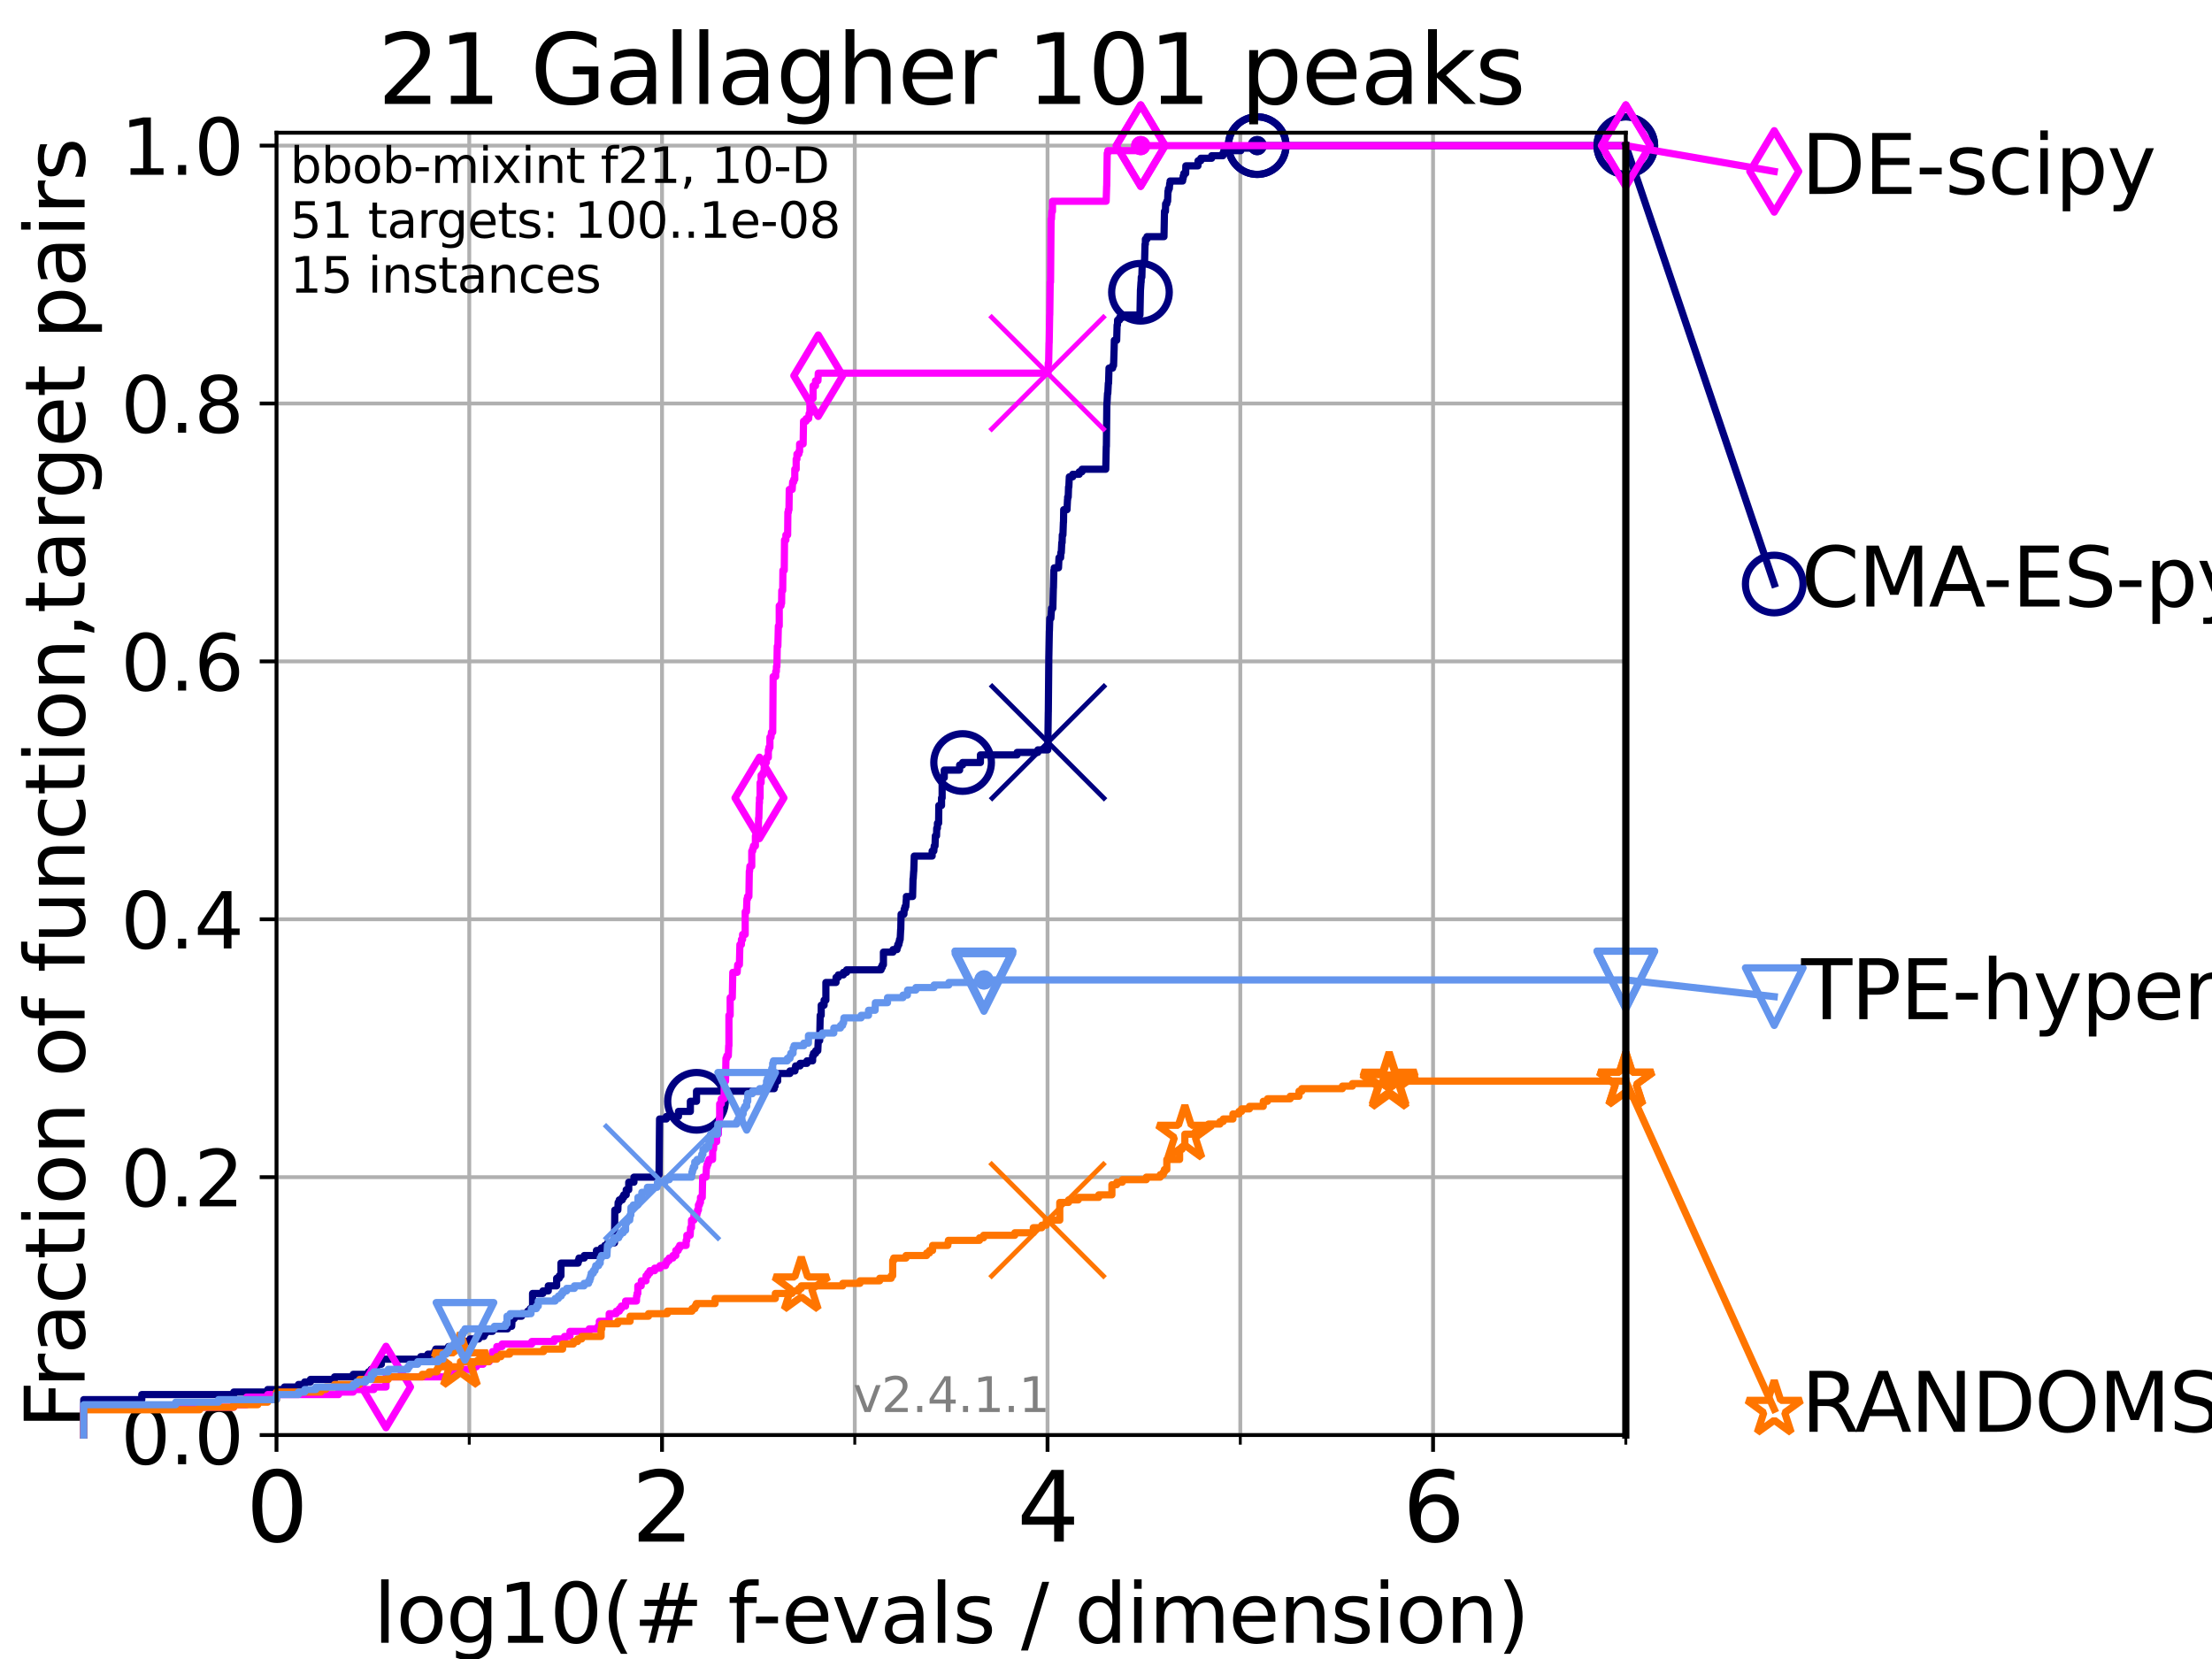 <?xml version="1.0" encoding="utf-8" standalone="no"?>
<!DOCTYPE svg PUBLIC "-//W3C//DTD SVG 1.1//EN"
  "http://www.w3.org/Graphics/SVG/1.1/DTD/svg11.dtd">
<svg height="345.6pt" version="1.1" viewBox="0 0 460.8 345.6" width="460.8pt" xmlns="http://www.w3.org/2000/svg" xmlns:xlink="http://www.w3.org/1999/xlink">
 <defs>
  <style type="text/css">*{stroke-linecap:butt;stroke-linejoin:round;}</style>
 </defs>
 <g id="figure_1">
  <g id="patch_1">
   <path d="M 0 345.6 
L 460.8 345.6 
L 460.8 0 
L 0 0 
z
" style="fill:#ffffff;"/>
  </g>
  <g id="axes_1">
   <g id="patch_2">
    <path d="M 57.6 298.944 
L 338.688 298.944 
L 338.688 27.648 
L 57.6 27.648 
z
" style="fill:#ffffff;"/>
   </g>
   <g id="matplotlib.axis_1">
    <g id="xtick_1">
     <g id="line2d_1">
      <path clip-path="url(#pd302d83e5b)" d="M 57.6 298.944 
L 57.6 27.648 
" style="fill:none;stroke:#b0b0b0;stroke-linecap:square;stroke-width:0.8;"/>
     </g>
     <g id="line2d_2">
      <defs>
       <path d="M 0 0 
L 0 3.5 
" id="m3ec533d190" style="stroke:#000000;stroke-width:0.8;"/>
      </defs>
      <g>
       <use style="stroke:#000000;stroke-width:0.8;" x="57.6" xlink:href="#m3ec533d190" y="298.944"/>
      </g>
     </g>
     <g id="text_1">
      <!-- 0 -->
      <g transform="translate(51.237 321.141)scale(0.2 -0.2)">
       <defs>
        <path d="M 2034 4250 
Q 1547 4250 1301 3770 
Q 1056 3291 1056 2328 
Q 1056 1369 1301 889 
Q 1547 409 2034 409 
Q 2525 409 2770 889 
Q 3016 1369 3016 2328 
Q 3016 3291 2770 3770 
Q 2525 4250 2034 4250 
z
M 2034 4750 
Q 2819 4750 3233 4129 
Q 3647 3509 3647 2328 
Q 3647 1150 3233 529 
Q 2819 -91 2034 -91 
Q 1250 -91 836 529 
Q 422 1150 422 2328 
Q 422 3509 836 4129 
Q 1250 4750 2034 4750 
z
" id="DejaVuSans-30" transform="scale(0.016)"/>
       </defs>
       <use xlink:href="#DejaVuSans-30"/>
      </g>
     </g>
    </g>
    <g id="xtick_2">
     <g id="line2d_3">
      <path clip-path="url(#pd302d83e5b)" d="M 137.911 298.944 
L 137.911 27.648 
" style="fill:none;stroke:#b0b0b0;stroke-linecap:square;stroke-width:0.8;"/>
     </g>
     <g id="line2d_4">
      <g>
       <use style="stroke:#000000;stroke-width:0.8;" x="137.911" xlink:href="#m3ec533d190" y="298.944"/>
      </g>
     </g>
     <g id="text_2">
      <!-- 2 -->
      <g transform="translate(131.548 321.141)scale(0.2 -0.2)">
       <defs>
        <path d="M 1228 531 
L 3431 531 
L 3431 0 
L 469 0 
L 469 531 
Q 828 903 1448 1529 
Q 2069 2156 2228 2338 
Q 2531 2678 2651 2914 
Q 2772 3150 2772 3378 
Q 2772 3750 2511 3984 
Q 2250 4219 1831 4219 
Q 1534 4219 1204 4116 
Q 875 4013 500 3803 
L 500 4441 
Q 881 4594 1212 4672 
Q 1544 4750 1819 4750 
Q 2544 4750 2975 4387 
Q 3406 4025 3406 3419 
Q 3406 3131 3298 2873 
Q 3191 2616 2906 2266 
Q 2828 2175 2409 1742 
Q 1991 1309 1228 531 
z
" id="DejaVuSans-32" transform="scale(0.016)"/>
       </defs>
       <use xlink:href="#DejaVuSans-32"/>
      </g>
     </g>
    </g>
    <g id="xtick_3">
     <g id="line2d_5">
      <path clip-path="url(#pd302d83e5b)" d="M 218.222 298.944 
L 218.222 27.648 
" style="fill:none;stroke:#b0b0b0;stroke-linecap:square;stroke-width:0.8;"/>
     </g>
     <g id="line2d_6">
      <g>
       <use style="stroke:#000000;stroke-width:0.8;" x="218.222" xlink:href="#m3ec533d190" y="298.944"/>
      </g>
     </g>
     <g id="text_3">
      <!-- 4 -->
      <g transform="translate(211.859 321.141)scale(0.2 -0.2)">
       <defs>
        <path d="M 2419 4116 
L 825 1625 
L 2419 1625 
L 2419 4116 
z
M 2253 4666 
L 3047 4666 
L 3047 1625 
L 3713 1625 
L 3713 1100 
L 3047 1100 
L 3047 0 
L 2419 0 
L 2419 1100 
L 313 1100 
L 313 1709 
L 2253 4666 
z
" id="DejaVuSans-34" transform="scale(0.016)"/>
       </defs>
       <use xlink:href="#DejaVuSans-34"/>
      </g>
     </g>
    </g>
    <g id="xtick_4">
     <g id="line2d_7">
      <path clip-path="url(#pd302d83e5b)" d="M 298.533 298.944 
L 298.533 27.648 
" style="fill:none;stroke:#b0b0b0;stroke-linecap:square;stroke-width:0.8;"/>
     </g>
     <g id="line2d_8">
      <g>
       <use style="stroke:#000000;stroke-width:0.8;" x="298.533" xlink:href="#m3ec533d190" y="298.944"/>
      </g>
     </g>
     <g id="text_4">
      <!-- 6 -->
      <g transform="translate(292.17 321.141)scale(0.2 -0.2)">
       <defs>
        <path d="M 2113 2584 
Q 1688 2584 1439 2293 
Q 1191 2003 1191 1497 
Q 1191 994 1439 701 
Q 1688 409 2113 409 
Q 2538 409 2786 701 
Q 3034 994 3034 1497 
Q 3034 2003 2786 2293 
Q 2538 2584 2113 2584 
z
M 3366 4563 
L 3366 3988 
Q 3128 4100 2886 4159 
Q 2644 4219 2406 4219 
Q 1781 4219 1451 3797 
Q 1122 3375 1075 2522 
Q 1259 2794 1537 2939 
Q 1816 3084 2150 3084 
Q 2853 3084 3261 2657 
Q 3669 2231 3669 1497 
Q 3669 778 3244 343 
Q 2819 -91 2113 -91 
Q 1303 -91 875 529 
Q 447 1150 447 2328 
Q 447 3434 972 4092 
Q 1497 4750 2381 4750 
Q 2619 4750 2861 4703 
Q 3103 4656 3366 4563 
z
" id="DejaVuSans-36" transform="scale(0.016)"/>
       </defs>
       <use xlink:href="#DejaVuSans-36"/>
      </g>
     </g>
    </g>
    <g id="xtick_5">
     <g id="line2d_9">
      <path clip-path="url(#pd302d83e5b)" d="M 97.755 298.944 
L 97.755 27.648 
" style="fill:none;stroke:#b0b0b0;stroke-linecap:square;stroke-width:0.8;"/>
     </g>
     <g id="line2d_10">
      <defs>
       <path d="M 0 0 
L 0 2 
" id="m467775cf95" style="stroke:#000000;stroke-width:0.6;"/>
      </defs>
      <g>
       <use style="stroke:#000000;stroke-width:0.6;" x="97.755" xlink:href="#m467775cf95" y="298.944"/>
      </g>
     </g>
    </g>
    <g id="xtick_6">
     <g id="line2d_11">
      <path clip-path="url(#pd302d83e5b)" d="M 178.066 298.944 
L 178.066 27.648 
" style="fill:none;stroke:#b0b0b0;stroke-linecap:square;stroke-width:0.8;"/>
     </g>
     <g id="line2d_12">
      <g>
       <use style="stroke:#000000;stroke-width:0.6;" x="178.066" xlink:href="#m467775cf95" y="298.944"/>
      </g>
     </g>
    </g>
    <g id="xtick_7">
     <g id="line2d_13">
      <path clip-path="url(#pd302d83e5b)" d="M 258.377 298.944 
L 258.377 27.648 
" style="fill:none;stroke:#b0b0b0;stroke-linecap:square;stroke-width:0.8;"/>
     </g>
     <g id="line2d_14">
      <g>
       <use style="stroke:#000000;stroke-width:0.6;" x="258.377" xlink:href="#m467775cf95" y="298.944"/>
      </g>
     </g>
    </g>
    <g id="xtick_8">
     <g id="line2d_15">
      <path clip-path="url(#pd302d83e5b)" d="M 338.688 298.944 
L 338.688 27.648 
" style="fill:none;stroke:#b0b0b0;stroke-linecap:square;stroke-width:0.8;"/>
     </g>
     <g id="line2d_16">
      <g>
       <use style="stroke:#000000;stroke-width:0.6;" x="338.688" xlink:href="#m467775cf95" y="298.944"/>
      </g>
     </g>
    </g>
    <g id="text_5">
     <!-- log10(# f-evals / dimension) -->
     <g transform="translate(77.764 342.218)scale(0.17 -0.17)">
      <defs>
       <path d="M 603 4863 
L 1178 4863 
L 1178 0 
L 603 0 
L 603 4863 
z
" id="DejaVuSans-6c" transform="scale(0.016)"/>
       <path d="M 1959 3097 
Q 1497 3097 1228 2736 
Q 959 2375 959 1747 
Q 959 1119 1226 758 
Q 1494 397 1959 397 
Q 2419 397 2687 759 
Q 2956 1122 2956 1747 
Q 2956 2369 2687 2733 
Q 2419 3097 1959 3097 
z
M 1959 3584 
Q 2709 3584 3137 3096 
Q 3566 2609 3566 1747 
Q 3566 888 3137 398 
Q 2709 -91 1959 -91 
Q 1206 -91 779 398 
Q 353 888 353 1747 
Q 353 2609 779 3096 
Q 1206 3584 1959 3584 
z
" id="DejaVuSans-6f" transform="scale(0.016)"/>
       <path d="M 2906 1791 
Q 2906 2416 2648 2759 
Q 2391 3103 1925 3103 
Q 1463 3103 1205 2759 
Q 947 2416 947 1791 
Q 947 1169 1205 825 
Q 1463 481 1925 481 
Q 2391 481 2648 825 
Q 2906 1169 2906 1791 
z
M 3481 434 
Q 3481 -459 3084 -895 
Q 2688 -1331 1869 -1331 
Q 1566 -1331 1297 -1286 
Q 1028 -1241 775 -1147 
L 775 -588 
Q 1028 -725 1275 -790 
Q 1522 -856 1778 -856 
Q 2344 -856 2625 -561 
Q 2906 -266 2906 331 
L 2906 616 
Q 2728 306 2450 153 
Q 2172 0 1784 0 
Q 1141 0 747 490 
Q 353 981 353 1791 
Q 353 2603 747 3093 
Q 1141 3584 1784 3584 
Q 2172 3584 2450 3431 
Q 2728 3278 2906 2969 
L 2906 3500 
L 3481 3500 
L 3481 434 
z
" id="DejaVuSans-67" transform="scale(0.016)"/>
       <path d="M 794 531 
L 1825 531 
L 1825 4091 
L 703 3866 
L 703 4441 
L 1819 4666 
L 2450 4666 
L 2450 531 
L 3481 531 
L 3481 0 
L 794 0 
L 794 531 
z
" id="DejaVuSans-31" transform="scale(0.016)"/>
       <path d="M 1984 4856 
Q 1566 4138 1362 3434 
Q 1159 2731 1159 2009 
Q 1159 1288 1364 580 
Q 1569 -128 1984 -844 
L 1484 -844 
Q 1016 -109 783 600 
Q 550 1309 550 2009 
Q 550 2706 781 3412 
Q 1013 4119 1484 4856 
L 1984 4856 
z
" id="DejaVuSans-28" transform="scale(0.016)"/>
       <path d="M 3272 2816 
L 2363 2816 
L 2100 1772 
L 3016 1772 
L 3272 2816 
z
M 2803 4594 
L 2478 3297 
L 3391 3297 
L 3719 4594 
L 4219 4594 
L 3897 3297 
L 4872 3297 
L 4872 2816 
L 3775 2816 
L 3519 1772 
L 4513 1772 
L 4513 1294 
L 3397 1294 
L 3072 0 
L 2572 0 
L 2894 1294 
L 1978 1294 
L 1656 0 
L 1153 0 
L 1478 1294 
L 494 1294 
L 494 1772 
L 1594 1772 
L 1856 2816 
L 850 2816 
L 850 3297 
L 1978 3297 
L 2297 4594 
L 2803 4594 
z
" id="DejaVuSans-23" transform="scale(0.016)"/>
       <path id="DejaVuSans-20" transform="scale(0.016)"/>
       <path d="M 2375 4863 
L 2375 4384 
L 1825 4384 
Q 1516 4384 1395 4259 
Q 1275 4134 1275 3809 
L 1275 3500 
L 2222 3500 
L 2222 3053 
L 1275 3053 
L 1275 0 
L 697 0 
L 697 3053 
L 147 3053 
L 147 3500 
L 697 3500 
L 697 3744 
Q 697 4328 969 4595 
Q 1241 4863 1831 4863 
L 2375 4863 
z
" id="DejaVuSans-66" transform="scale(0.016)"/>
       <path d="M 313 2009 
L 1997 2009 
L 1997 1497 
L 313 1497 
L 313 2009 
z
" id="DejaVuSans-2d" transform="scale(0.016)"/>
       <path d="M 3597 1894 
L 3597 1613 
L 953 1613 
Q 991 1019 1311 708 
Q 1631 397 2203 397 
Q 2534 397 2845 478 
Q 3156 559 3463 722 
L 3463 178 
Q 3153 47 2828 -22 
Q 2503 -91 2169 -91 
Q 1331 -91 842 396 
Q 353 884 353 1716 
Q 353 2575 817 3079 
Q 1281 3584 2069 3584 
Q 2775 3584 3186 3129 
Q 3597 2675 3597 1894 
z
M 3022 2063 
Q 3016 2534 2758 2815 
Q 2500 3097 2075 3097 
Q 1594 3097 1305 2825 
Q 1016 2553 972 2059 
L 3022 2063 
z
" id="DejaVuSans-65" transform="scale(0.016)"/>
       <path d="M 191 3500 
L 800 3500 
L 1894 563 
L 2988 3500 
L 3597 3500 
L 2284 0 
L 1503 0 
L 191 3500 
z
" id="DejaVuSans-76" transform="scale(0.016)"/>
       <path d="M 2194 1759 
Q 1497 1759 1228 1600 
Q 959 1441 959 1056 
Q 959 750 1161 570 
Q 1363 391 1709 391 
Q 2188 391 2477 730 
Q 2766 1069 2766 1631 
L 2766 1759 
L 2194 1759 
z
M 3341 1997 
L 3341 0 
L 2766 0 
L 2766 531 
Q 2569 213 2275 61 
Q 1981 -91 1556 -91 
Q 1019 -91 701 211 
Q 384 513 384 1019 
Q 384 1609 779 1909 
Q 1175 2209 1959 2209 
L 2766 2209 
L 2766 2266 
Q 2766 2663 2505 2880 
Q 2244 3097 1772 3097 
Q 1472 3097 1187 3025 
Q 903 2953 641 2809 
L 641 3341 
Q 956 3463 1253 3523 
Q 1550 3584 1831 3584 
Q 2591 3584 2966 3190 
Q 3341 2797 3341 1997 
z
" id="DejaVuSans-61" transform="scale(0.016)"/>
       <path d="M 2834 3397 
L 2834 2853 
Q 2591 2978 2328 3040 
Q 2066 3103 1784 3103 
Q 1356 3103 1142 2972 
Q 928 2841 928 2578 
Q 928 2378 1081 2264 
Q 1234 2150 1697 2047 
L 1894 2003 
Q 2506 1872 2764 1633 
Q 3022 1394 3022 966 
Q 3022 478 2636 193 
Q 2250 -91 1575 -91 
Q 1294 -91 989 -36 
Q 684 19 347 128 
L 347 722 
Q 666 556 975 473 
Q 1284 391 1588 391 
Q 1994 391 2212 530 
Q 2431 669 2431 922 
Q 2431 1156 2273 1281 
Q 2116 1406 1581 1522 
L 1381 1569 
Q 847 1681 609 1914 
Q 372 2147 372 2553 
Q 372 3047 722 3315 
Q 1072 3584 1716 3584 
Q 2034 3584 2315 3537 
Q 2597 3491 2834 3397 
z
" id="DejaVuSans-73" transform="scale(0.016)"/>
       <path d="M 1625 4666 
L 2156 4666 
L 531 -594 
L 0 -594 
L 1625 4666 
z
" id="DejaVuSans-2f" transform="scale(0.016)"/>
       <path d="M 2906 2969 
L 2906 4863 
L 3481 4863 
L 3481 0 
L 2906 0 
L 2906 525 
Q 2725 213 2448 61 
Q 2172 -91 1784 -91 
Q 1150 -91 751 415 
Q 353 922 353 1747 
Q 353 2572 751 3078 
Q 1150 3584 1784 3584 
Q 2172 3584 2448 3432 
Q 2725 3281 2906 2969 
z
M 947 1747 
Q 947 1113 1208 752 
Q 1469 391 1925 391 
Q 2381 391 2643 752 
Q 2906 1113 2906 1747 
Q 2906 2381 2643 2742 
Q 2381 3103 1925 3103 
Q 1469 3103 1208 2742 
Q 947 2381 947 1747 
z
" id="DejaVuSans-64" transform="scale(0.016)"/>
       <path d="M 603 3500 
L 1178 3500 
L 1178 0 
L 603 0 
L 603 3500 
z
M 603 4863 
L 1178 4863 
L 1178 4134 
L 603 4134 
L 603 4863 
z
" id="DejaVuSans-69" transform="scale(0.016)"/>
       <path d="M 3328 2828 
Q 3544 3216 3844 3400 
Q 4144 3584 4550 3584 
Q 5097 3584 5394 3201 
Q 5691 2819 5691 2113 
L 5691 0 
L 5113 0 
L 5113 2094 
Q 5113 2597 4934 2840 
Q 4756 3084 4391 3084 
Q 3944 3084 3684 2787 
Q 3425 2491 3425 1978 
L 3425 0 
L 2847 0 
L 2847 2094 
Q 2847 2600 2669 2842 
Q 2491 3084 2119 3084 
Q 1678 3084 1418 2786 
Q 1159 2488 1159 1978 
L 1159 0 
L 581 0 
L 581 3500 
L 1159 3500 
L 1159 2956 
Q 1356 3278 1631 3431 
Q 1906 3584 2284 3584 
Q 2666 3584 2933 3390 
Q 3200 3197 3328 2828 
z
" id="DejaVuSans-6d" transform="scale(0.016)"/>
       <path d="M 3513 2113 
L 3513 0 
L 2938 0 
L 2938 2094 
Q 2938 2591 2744 2837 
Q 2550 3084 2163 3084 
Q 1697 3084 1428 2787 
Q 1159 2491 1159 1978 
L 1159 0 
L 581 0 
L 581 3500 
L 1159 3500 
L 1159 2956 
Q 1366 3272 1645 3428 
Q 1925 3584 2291 3584 
Q 2894 3584 3203 3211 
Q 3513 2838 3513 2113 
z
" id="DejaVuSans-6e" transform="scale(0.016)"/>
       <path d="M 513 4856 
L 1013 4856 
Q 1481 4119 1714 3412 
Q 1947 2706 1947 2009 
Q 1947 1309 1714 600 
Q 1481 -109 1013 -844 
L 513 -844 
Q 928 -128 1133 580 
Q 1338 1288 1338 2009 
Q 1338 2731 1133 3434 
Q 928 4138 513 4856 
z
" id="DejaVuSans-29" transform="scale(0.016)"/>
      </defs>
      <use xlink:href="#DejaVuSans-6c"/>
      <use x="27.783" xlink:href="#DejaVuSans-6f"/>
      <use x="88.965" xlink:href="#DejaVuSans-67"/>
      <use x="152.441" xlink:href="#DejaVuSans-31"/>
      <use x="216.064" xlink:href="#DejaVuSans-30"/>
      <use x="279.688" xlink:href="#DejaVuSans-28"/>
      <use x="318.701" xlink:href="#DejaVuSans-23"/>
      <use x="402.49" xlink:href="#DejaVuSans-20"/>
      <use x="434.277" xlink:href="#DejaVuSans-66"/>
      <use x="463.982" xlink:href="#DejaVuSans-2d"/>
      <use x="500.066" xlink:href="#DejaVuSans-65"/>
      <use x="561.59" xlink:href="#DejaVuSans-76"/>
      <use x="620.77" xlink:href="#DejaVuSans-61"/>
      <use x="682.049" xlink:href="#DejaVuSans-6c"/>
      <use x="709.832" xlink:href="#DejaVuSans-73"/>
      <use x="761.932" xlink:href="#DejaVuSans-20"/>
      <use x="793.719" xlink:href="#DejaVuSans-2f"/>
      <use x="827.41" xlink:href="#DejaVuSans-20"/>
      <use x="859.197" xlink:href="#DejaVuSans-64"/>
      <use x="922.674" xlink:href="#DejaVuSans-69"/>
      <use x="950.457" xlink:href="#DejaVuSans-6d"/>
      <use x="1047.869" xlink:href="#DejaVuSans-65"/>
      <use x="1109.393" xlink:href="#DejaVuSans-6e"/>
      <use x="1172.771" xlink:href="#DejaVuSans-73"/>
      <use x="1224.871" xlink:href="#DejaVuSans-69"/>
      <use x="1252.654" xlink:href="#DejaVuSans-6f"/>
      <use x="1313.836" xlink:href="#DejaVuSans-6e"/>
      <use x="1377.215" xlink:href="#DejaVuSans-29"/>
     </g>
    </g>
   </g>
   <g id="matplotlib.axis_2">
    <g id="ytick_1">
     <g id="line2d_17">
      <path clip-path="url(#pd302d83e5b)" d="M 57.6 298.944 
L 338.688 298.944 
" style="fill:none;stroke:#b0b0b0;stroke-linecap:square;stroke-width:0.8;"/>
     </g>
     <g id="line2d_18">
      <defs>
       <path d="M 0 0 
L -3.5 0 
" id="mde1d52cda5" style="stroke:#000000;stroke-width:0.8;"/>
      </defs>
      <g>
       <use style="stroke:#000000;stroke-width:0.8;" x="57.6" xlink:href="#mde1d52cda5" y="298.944"/>
      </g>
     </g>
     <g id="text_6">
      <!-- 0.0 -->
      <g transform="translate(25.155 305.023)scale(0.16 -0.16)">
       <defs>
        <path d="M 684 794 
L 1344 794 
L 1344 0 
L 684 0 
L 684 794 
z
" id="DejaVuSans-2e" transform="scale(0.016)"/>
       </defs>
       <use xlink:href="#DejaVuSans-30"/>
       <use x="63.623" xlink:href="#DejaVuSans-2e"/>
       <use x="95.41" xlink:href="#DejaVuSans-30"/>
      </g>
     </g>
    </g>
    <g id="ytick_2">
     <g id="line2d_19">
      <path clip-path="url(#pd302d83e5b)" d="M 57.6 245.222 
L 338.688 245.222 
" style="fill:none;stroke:#b0b0b0;stroke-linecap:square;stroke-width:0.8;"/>
     </g>
     <g id="line2d_20">
      <g>
       <use style="stroke:#000000;stroke-width:0.8;" x="57.6" xlink:href="#mde1d52cda5" y="245.222"/>
      </g>
     </g>
     <g id="text_7">
      <!-- 0.2 -->
      <g transform="translate(25.155 251.301)scale(0.16 -0.16)">
       <use xlink:href="#DejaVuSans-30"/>
       <use x="63.623" xlink:href="#DejaVuSans-2e"/>
       <use x="95.41" xlink:href="#DejaVuSans-32"/>
      </g>
     </g>
    </g>
    <g id="ytick_3">
     <g id="line2d_21">
      <path clip-path="url(#pd302d83e5b)" d="M 57.6 191.5 
L 338.688 191.5 
" style="fill:none;stroke:#b0b0b0;stroke-linecap:square;stroke-width:0.8;"/>
     </g>
     <g id="line2d_22">
      <g>
       <use style="stroke:#000000;stroke-width:0.8;" x="57.6" xlink:href="#mde1d52cda5" y="191.5"/>
      </g>
     </g>
     <g id="text_8">
      <!-- 0.4 -->
      <g transform="translate(25.155 197.579)scale(0.16 -0.16)">
       <use xlink:href="#DejaVuSans-30"/>
       <use x="63.623" xlink:href="#DejaVuSans-2e"/>
       <use x="95.41" xlink:href="#DejaVuSans-34"/>
      </g>
     </g>
    </g>
    <g id="ytick_4">
     <g id="line2d_23">
      <path clip-path="url(#pd302d83e5b)" d="M 57.6 137.778 
L 338.688 137.778 
" style="fill:none;stroke:#b0b0b0;stroke-linecap:square;stroke-width:0.8;"/>
     </g>
     <g id="line2d_24">
      <g>
       <use style="stroke:#000000;stroke-width:0.8;" x="57.6" xlink:href="#mde1d52cda5" y="137.778"/>
      </g>
     </g>
     <g id="text_9">
      <!-- 0.6 -->
      <g transform="translate(25.155 143.857)scale(0.16 -0.16)">
       <use xlink:href="#DejaVuSans-30"/>
       <use x="63.623" xlink:href="#DejaVuSans-2e"/>
       <use x="95.41" xlink:href="#DejaVuSans-36"/>
      </g>
     </g>
    </g>
    <g id="ytick_5">
     <g id="line2d_25">
      <path clip-path="url(#pd302d83e5b)" d="M 57.6 84.056 
L 338.688 84.056 
" style="fill:none;stroke:#b0b0b0;stroke-linecap:square;stroke-width:0.8;"/>
     </g>
     <g id="line2d_26">
      <g>
       <use style="stroke:#000000;stroke-width:0.8;" x="57.6" xlink:href="#mde1d52cda5" y="84.056"/>
      </g>
     </g>
     <g id="text_10">
      <!-- 0.8 -->
      <g transform="translate(25.155 90.135)scale(0.16 -0.16)">
       <defs>
        <path d="M 2034 2216 
Q 1584 2216 1326 1975 
Q 1069 1734 1069 1313 
Q 1069 891 1326 650 
Q 1584 409 2034 409 
Q 2484 409 2743 651 
Q 3003 894 3003 1313 
Q 3003 1734 2745 1975 
Q 2488 2216 2034 2216 
z
M 1403 2484 
Q 997 2584 770 2862 
Q 544 3141 544 3541 
Q 544 4100 942 4425 
Q 1341 4750 2034 4750 
Q 2731 4750 3128 4425 
Q 3525 4100 3525 3541 
Q 3525 3141 3298 2862 
Q 3072 2584 2669 2484 
Q 3125 2378 3379 2068 
Q 3634 1759 3634 1313 
Q 3634 634 3220 271 
Q 2806 -91 2034 -91 
Q 1263 -91 848 271 
Q 434 634 434 1313 
Q 434 1759 690 2068 
Q 947 2378 1403 2484 
z
M 1172 3481 
Q 1172 3119 1398 2916 
Q 1625 2713 2034 2713 
Q 2441 2713 2670 2916 
Q 2900 3119 2900 3481 
Q 2900 3844 2670 4047 
Q 2441 4250 2034 4250 
Q 1625 4250 1398 4047 
Q 1172 3844 1172 3481 
z
" id="DejaVuSans-38" transform="scale(0.016)"/>
       </defs>
       <use xlink:href="#DejaVuSans-30"/>
       <use x="63.623" xlink:href="#DejaVuSans-2e"/>
       <use x="95.41" xlink:href="#DejaVuSans-38"/>
      </g>
     </g>
    </g>
    <g id="ytick_6">
     <g id="line2d_27">
      <path clip-path="url(#pd302d83e5b)" d="M 57.6 30.334 
L 338.688 30.334 
" style="fill:none;stroke:#b0b0b0;stroke-linecap:square;stroke-width:0.8;"/>
     </g>
     <g id="line2d_28">
      <g>
       <use style="stroke:#000000;stroke-width:0.8;" x="57.6" xlink:href="#mde1d52cda5" y="30.334"/>
      </g>
     </g>
     <g id="text_11">
      <!-- 1.0 -->
      <g transform="translate(25.155 36.413)scale(0.16 -0.16)">
       <use xlink:href="#DejaVuSans-31"/>
       <use x="63.623" xlink:href="#DejaVuSans-2e"/>
       <use x="95.41" xlink:href="#DejaVuSans-30"/>
      </g>
     </g>
    </g>
    <g id="text_12">
     <!-- Fraction of function,target pairs -->
     <g transform="translate(17.62 297.681)rotate(-90)scale(0.17 -0.17)">
      <defs>
       <path d="M 628 4666 
L 3309 4666 
L 3309 4134 
L 1259 4134 
L 1259 2759 
L 3109 2759 
L 3109 2228 
L 1259 2228 
L 1259 0 
L 628 0 
L 628 4666 
z
" id="DejaVuSans-46" transform="scale(0.016)"/>
       <path d="M 2631 2963 
Q 2534 3019 2420 3045 
Q 2306 3072 2169 3072 
Q 1681 3072 1420 2755 
Q 1159 2438 1159 1844 
L 1159 0 
L 581 0 
L 581 3500 
L 1159 3500 
L 1159 2956 
Q 1341 3275 1631 3429 
Q 1922 3584 2338 3584 
Q 2397 3584 2469 3576 
Q 2541 3569 2628 3553 
L 2631 2963 
z
" id="DejaVuSans-72" transform="scale(0.016)"/>
       <path d="M 3122 3366 
L 3122 2828 
Q 2878 2963 2633 3030 
Q 2388 3097 2138 3097 
Q 1578 3097 1268 2742 
Q 959 2388 959 1747 
Q 959 1106 1268 751 
Q 1578 397 2138 397 
Q 2388 397 2633 464 
Q 2878 531 3122 666 
L 3122 134 
Q 2881 22 2623 -34 
Q 2366 -91 2075 -91 
Q 1284 -91 818 406 
Q 353 903 353 1747 
Q 353 2603 823 3093 
Q 1294 3584 2113 3584 
Q 2378 3584 2631 3529 
Q 2884 3475 3122 3366 
z
" id="DejaVuSans-63" transform="scale(0.016)"/>
       <path d="M 1172 4494 
L 1172 3500 
L 2356 3500 
L 2356 3053 
L 1172 3053 
L 1172 1153 
Q 1172 725 1289 603 
Q 1406 481 1766 481 
L 2356 481 
L 2356 0 
L 1766 0 
Q 1100 0 847 248 
Q 594 497 594 1153 
L 594 3053 
L 172 3053 
L 172 3500 
L 594 3500 
L 594 4494 
L 1172 4494 
z
" id="DejaVuSans-74" transform="scale(0.016)"/>
       <path d="M 544 1381 
L 544 3500 
L 1119 3500 
L 1119 1403 
Q 1119 906 1312 657 
Q 1506 409 1894 409 
Q 2359 409 2629 706 
Q 2900 1003 2900 1516 
L 2900 3500 
L 3475 3500 
L 3475 0 
L 2900 0 
L 2900 538 
Q 2691 219 2414 64 
Q 2138 -91 1772 -91 
Q 1169 -91 856 284 
Q 544 659 544 1381 
z
M 1991 3584 
L 1991 3584 
z
" id="DejaVuSans-75" transform="scale(0.016)"/>
       <path d="M 750 794 
L 1409 794 
L 1409 256 
L 897 -744 
L 494 -744 
L 750 256 
L 750 794 
z
" id="DejaVuSans-2c" transform="scale(0.016)"/>
       <path d="M 1159 525 
L 1159 -1331 
L 581 -1331 
L 581 3500 
L 1159 3500 
L 1159 2969 
Q 1341 3281 1617 3432 
Q 1894 3584 2278 3584 
Q 2916 3584 3314 3078 
Q 3713 2572 3713 1747 
Q 3713 922 3314 415 
Q 2916 -91 2278 -91 
Q 1894 -91 1617 61 
Q 1341 213 1159 525 
z
M 3116 1747 
Q 3116 2381 2855 2742 
Q 2594 3103 2138 3103 
Q 1681 3103 1420 2742 
Q 1159 2381 1159 1747 
Q 1159 1113 1420 752 
Q 1681 391 2138 391 
Q 2594 391 2855 752 
Q 3116 1113 3116 1747 
z
" id="DejaVuSans-70" transform="scale(0.016)"/>
      </defs>
      <use xlink:href="#DejaVuSans-46"/>
      <use x="50.27" xlink:href="#DejaVuSans-72"/>
      <use x="91.383" xlink:href="#DejaVuSans-61"/>
      <use x="152.662" xlink:href="#DejaVuSans-63"/>
      <use x="207.643" xlink:href="#DejaVuSans-74"/>
      <use x="246.852" xlink:href="#DejaVuSans-69"/>
      <use x="274.635" xlink:href="#DejaVuSans-6f"/>
      <use x="335.816" xlink:href="#DejaVuSans-6e"/>
      <use x="399.195" xlink:href="#DejaVuSans-20"/>
      <use x="430.982" xlink:href="#DejaVuSans-6f"/>
      <use x="492.164" xlink:href="#DejaVuSans-66"/>
      <use x="527.369" xlink:href="#DejaVuSans-20"/>
      <use x="559.156" xlink:href="#DejaVuSans-66"/>
      <use x="594.361" xlink:href="#DejaVuSans-75"/>
      <use x="657.74" xlink:href="#DejaVuSans-6e"/>
      <use x="721.119" xlink:href="#DejaVuSans-63"/>
      <use x="776.1" xlink:href="#DejaVuSans-74"/>
      <use x="815.309" xlink:href="#DejaVuSans-69"/>
      <use x="843.092" xlink:href="#DejaVuSans-6f"/>
      <use x="904.273" xlink:href="#DejaVuSans-6e"/>
      <use x="967.652" xlink:href="#DejaVuSans-2c"/>
      <use x="999.439" xlink:href="#DejaVuSans-74"/>
      <use x="1038.648" xlink:href="#DejaVuSans-61"/>
      <use x="1099.928" xlink:href="#DejaVuSans-72"/>
      <use x="1139.291" xlink:href="#DejaVuSans-67"/>
      <use x="1202.768" xlink:href="#DejaVuSans-65"/>
      <use x="1264.291" xlink:href="#DejaVuSans-74"/>
      <use x="1303.5" xlink:href="#DejaVuSans-20"/>
      <use x="1335.287" xlink:href="#DejaVuSans-70"/>
      <use x="1398.764" xlink:href="#DejaVuSans-61"/>
      <use x="1460.043" xlink:href="#DejaVuSans-69"/>
      <use x="1487.826" xlink:href="#DejaVuSans-72"/>
      <use x="1528.939" xlink:href="#DejaVuSans-73"/>
     </g>
    </g>
   </g>
   <g id="line2d_29">
    <defs>
     <path d="M 0 1.5 
C 0.398 1.5 0.779 1.342 1.061 1.061 
C 1.342 0.779 1.5 0.398 1.5 0 
C 1.5 -0.398 1.342 -0.779 1.061 -1.061 
C 0.779 -1.342 0.398 -1.5 0 -1.5 
C -0.398 -1.5 -0.779 -1.342 -1.061 -1.061 
C -1.342 -0.779 -1.5 -0.398 -1.5 0 
C -1.5 0.398 -1.342 0.779 -1.061 1.061 
C -0.779 1.342 -0.398 1.5 0 1.5 
z
" id="mc2f659fabb" style="stroke:#000080;"/>
    </defs>
    <g>
     <use style="fill:#000080;stroke:#000080;" x="261.898" xlink:href="#mc2f659fabb" y="30.334"/>
     <use style="fill:#000080;stroke:#000080;" x="261.898" xlink:href="#mc2f659fabb" y="30.334"/>
    </g>
   </g>
   <g id="line2d_30">
    <path d="M 17.445 298.944 
L 17.445 291.57 
L 29.533 291.57 
L 29.533 290.517 
L 48.692 290.517 
L 48.692 289.99 
L 55.763 289.99 
L 55.763 289.464 
L 59.262 289.464 
L 59.262 288.937 
L 62.175 288.937 
L 62.175 288.41 
L 63.468 288.41 
L 63.468 287.884 
L 64.671 287.884 
L 64.671 287.357 
L 69.688 287.357 
L 69.688 286.83 
L 73.579 286.83 
L 73.579 286.304 
L 76.759 286.304 
L 76.759 285.777 
L 77.331 285.777 
L 77.331 285.25 
L 78.421 285.25 
L 78.421 284.197 
L 79.447 284.197 
L 79.447 283.143 
L 87.644 283.143 
L 87.644 282.617 
L 89.135 282.617 
L 89.135 282.09 
L 90.509 282.09 
L 90.509 281.563 
L 90.771 281.563 
L 90.771 281.037 
L 93.422 281.037 
L 93.422 280.51 
L 94.715 280.51 
L 94.715 279.983 
L 96.861 279.983 
L 96.861 279.457 
L 97.929 279.457 
L 97.929 278.93 
L 99.732 278.93 
L 99.732 278.403 
L 100.789 278.403 
L 100.789 277.877 
L 101.08 277.877 
L 101.08 277.35 
L 102.597 277.35 
L 102.597 276.823 
L 105.733 276.823 
L 105.733 276.296 
L 106.594 276.296 
L 106.699 274.716 
L 107.111 274.716 
L 107.111 274.19 
L 108.671 274.19 
L 108.671 273.663 
L 109.93 273.663 
L 109.93 273.136 
L 110.443 273.136 
L 110.443 272.61 
L 110.942 272.61 
L 110.942 269.45 
L 113.095 269.45 
L 113.095 268.923 
L 114.216 268.923 
L 114.216 267.87 
L 115.959 267.87 
L 115.959 266.289 
L 116.503 266.289 
L 116.503 265.763 
L 116.856 265.763 
L 116.856 263.129 
L 120.43 263.129 
L 120.43 262.603 
L 120.619 262.603 
L 120.619 262.076 
L 121.712 262.076 
L 121.712 261.549 
L 124.216 261.549 
L 124.255 260.496 
L 125.256 260.496 
L 125.256 259.969 
L 125.996 259.969 
L 125.996 259.443 
L 126.574 259.443 
L 126.574 258.916 
L 128.016 258.916 
L 128.077 252.069 
L 128.709 252.069 
L 128.768 250.489 
L 129.002 250.489 
L 129.002 249.962 
L 129.63 249.962 
L 129.63 249.436 
L 129.936 249.436 
L 129.936 248.909 
L 130.452 248.909 
L 130.452 247.855 
L 130.979 247.855 
L 130.979 246.275 
L 132.06 246.275 
L 132.06 245.222 
L 136.924 245.222 
L 136.924 244.695 
L 137.29 244.695 
L 137.398 233.108 
L 138.811 233.108 
L 138.811 232.582 
L 141.336 232.582 
L 141.336 231.528 
L 143.816 231.528 
L 143.816 229.421 
L 145.098 229.421 
L 145.098 227.315 
L 159.108 227.315 
L 159.108 226.788 
L 161.279 226.788 
L 161.279 226.261 
L 161.47 226.261 
L 161.47 225.208 
L 162.004 225.208 
L 162.004 223.628 
L 164.558 223.628 
L 164.558 223.101 
L 165.601 223.101 
L 165.601 222.575 
L 165.736 222.575 
L 165.736 222.048 
L 166.666 222.048 
L 166.666 221.521 
L 168.097 221.521 
L 168.097 220.994 
L 169.282 220.994 
L 169.282 219.941 
L 169.46 219.941 
L 169.46 219.414 
L 169.923 219.414 
L 169.923 218.888 
L 170.359 218.888 
L 170.46 216.781 
L 170.754 216.781 
L 170.86 211.514 
L 171.072 211.514 
L 171.072 209.407 
L 171.673 209.407 
L 171.673 208.354 
L 172.047 208.354 
L 172.047 204.667 
L 174.16 204.667 
L 174.16 203.614 
L 174.633 203.614 
L 174.633 203.087 
L 175.692 203.087 
L 175.692 202.56 
L 176.364 202.56 
L 176.364 202.034 
L 183.55 202.034 
L 183.55 201.507 
L 183.802 201.507 
L 183.802 200.98 
L 184.033 200.98 
L 184.033 198.347 
L 186.027 198.347 
L 186.027 197.82 
L 186.866 197.82 
L 186.866 197.294 
L 187.023 197.294 
L 187.023 196.767 
L 187.258 196.767 
L 187.258 196.24 
L 187.383 196.24 
L 187.383 195.714 
L 187.519 195.714 
L 187.626 193.607 
L 187.65 193.607 
L 187.713 190.447 
L 188.307 190.447 
L 188.357 189.393 
L 188.525 189.393 
L 188.525 188.867 
L 188.694 188.867 
L 188.804 187.287 
L 188.814 187.287 
L 188.814 186.76 
L 190.109 186.76 
L 190.2 183.073 
L 190.236 183.073 
L 190.335 181.493 
L 190.353 181.493 
L 190.458 178.333 
L 194.183 178.333 
L 194.183 177.28 
L 194.535 177.28 
L 194.615 176.226 
L 194.784 176.226 
L 194.846 174.119 
L 195.096 174.119 
L 195.133 172.539 
L 195.276 172.539 
L 195.288 171.486 
L 195.531 171.486 
L 195.574 167.799 
L 196.138 167.799 
L 196.138 166.219 
L 196.263 166.219 
L 196.263 162.006 
L 196.707 162.006 
L 196.707 160.426 
L 199.907 160.426 
L 199.907 159.372 
L 200.528 159.372 
L 200.528 158.846 
L 204.239 158.846 
L 204.239 157.265 
L 211.878 157.265 
L 211.878 156.739 
L 216.205 156.739 
L 216.205 156.212 
L 218.27 156.212 
L 218.376 148.312 
L 218.384 148.312 
L 218.493 136.725 
L 218.497 136.725 
L 218.596 131.458 
L 218.61 131.458 
L 218.688 128.824 
L 218.917 128.824 
L 219.019 127.244 
L 219.046 127.244 
L 219.046 126.718 
L 219.326 126.718 
L 219.432 122.504 
L 219.448 122.504 
L 219.535 118.817 
L 219.617 118.817 
L 219.617 118.291 
L 220.507 118.291 
L 220.608 116.184 
L 220.947 116.184 
L 220.985 115.131 
L 221.084 115.131 
L 221.19 113.024 
L 221.259 113.024 
L 221.296 111.444 
L 221.425 111.444 
L 221.524 108.81 
L 221.546 108.81 
L 221.589 106.177 
L 222.276 106.177 
L 222.381 104.07 
L 222.409 104.07 
L 222.409 103.543 
L 222.53 103.543 
L 222.6 101.437 
L 222.659 101.437 
L 222.758 99.33 
L 223.467 99.33 
L 223.467 98.803 
L 224.827 98.803 
L 224.827 98.277 
L 225.405 98.277 
L 225.405 97.75 
L 230.347 97.75 
L 230.452 93.01 
L 230.477 93.01 
L 230.578 84.056 
L 230.605 84.056 
L 230.714 81.949 
L 230.777 81.949 
L 230.881 79.843 
L 230.935 79.843 
L 231.025 76.682 
L 231.774 76.682 
L 231.774 76.156 
L 231.975 76.156 
L 232.082 72.996 
L 232.086 72.996 
L 232.137 70.889 
L 232.624 70.889 
L 232.712 67.729 
L 232.785 67.729 
L 232.816 66.675 
L 233.231 66.675 
L 233.231 66.149 
L 233.852 66.149 
L 233.852 65.622 
L 237.471 65.622 
L 237.579 60.355 
L 237.59 60.355 
L 237.694 58.775 
L 237.721 58.775 
L 237.749 57.722 
L 237.868 57.722 
L 237.94 55.088 
L 238.274 55.088 
L 238.274 54.562 
L 238.433 54.562 
L 238.532 50.875 
L 238.602 50.875 
L 238.606 49.821 
L 238.937 49.821 
L 238.937 49.295 
L 242.479 49.295 
L 242.581 44.028 
L 242.781 44.028 
L 242.817 42.448 
L 243.074 42.448 
L 243.074 41.921 
L 243.234 41.921 
L 243.311 39.814 
L 243.402 39.814 
L 243.402 39.288 
L 243.591 39.288 
L 243.665 38.234 
L 243.756 38.234 
L 243.756 37.708 
L 246.358 37.708 
L 246.358 37.181 
L 246.476 37.181 
L 246.476 36.654 
L 246.61 36.654 
L 246.61 36.128 
L 246.998 36.128 
L 247.031 34.548 
L 249.554 34.548 
L 249.574 33.494 
L 250.142 33.494 
L 250.142 32.968 
L 252.414 32.968 
L 252.414 32.441 
L 254.752 32.441 
L 254.752 31.914 
L 254.942 31.914 
L 254.942 31.387 
L 258.49 31.387 
L 258.49 30.861 
L 261.898 30.861 
L 261.898 30.334 
L 338.688 30.334 
L 338.688 30.334 
" style="fill:none;stroke:#000080;stroke-linecap:square;stroke-width:1.5;"/>
   </g>
   <g id="line2d_31">
    <defs>
     <path d="M 0 6 
C 1.591 6 3.117 5.368 4.243 4.243 
C 5.368 3.117 6 1.591 6 0 
C 6 -1.591 5.368 -3.117 4.243 -4.243 
C 3.117 -5.368 1.591 -6 0 -6 
C -1.591 -6 -3.117 -5.368 -4.243 -4.243 
C -5.368 -3.117 -6 -1.591 -6 0 
C -6 1.591 -5.368 3.117 -4.243 4.243 
C -3.117 5.368 -1.591 6 0 6 
z
" id="mdfb5193074" style="stroke:#000080;stroke-width:1.5;"/>
    </defs>
    <g>
     <use style="fill-opacity:0;stroke:#000080;stroke-width:1.5;" x="145.098" xlink:href="#mdfb5193074" y="229.421"/>
     <use style="fill-opacity:0;stroke:#000080;stroke-width:1.5;" x="200.528" xlink:href="#mdfb5193074" y="158.846"/>
     <use style="fill-opacity:0;stroke:#000080;stroke-width:1.5;" x="237.579" xlink:href="#mdfb5193074" y="60.882"/>
     <use style="fill-opacity:0;stroke:#000080;stroke-width:1.5;" x="261.898" xlink:href="#mdfb5193074" y="30.334"/>
     <use style="fill-opacity:0;stroke:#000080;stroke-width:1.5;" x="261.898" xlink:href="#mdfb5193074" y="30.334"/>
     <use style="fill-opacity:0;stroke:#000080;stroke-width:1.5;" x="338.688" xlink:href="#mdfb5193074" y="30.334"/>
    </g>
   </g>
   <g id="line2d_32">
    <path style="fill:none;stroke:#000080;stroke-linecap:square;stroke-width:1.5;"/>
    <g/>
   </g>
   <g id="line2d_33">
    <path clip-path="url(#pd302d83e5b)" d="M 218.324 154.632 
" style="fill:none;stroke:#000080;stroke-linecap:square;stroke-width:1.5;"/>
    <defs>
     <path d="M -12 12 
L 12 -12 
M -12 -12 
L 12 12 
" id="m702bc0b026" style="stroke:#000080;"/>
    </defs>
    <g clip-path="url(#pd302d83e5b)">
     <use style="fill:#000080;stroke:#000080;" x="218.324" xlink:href="#m702bc0b026" y="154.632"/>
    </g>
   </g>
   <g id="line2d_34">
    <defs>
     <path d="M 0 1.5 
C 0.398 1.5 0.779 1.342 1.061 1.061 
C 1.342 0.779 1.5 0.398 1.5 0 
C 1.5 -0.398 1.342 -0.779 1.061 -1.061 
C 0.779 -1.342 0.398 -1.5 0 -1.5 
C -0.398 -1.5 -0.779 -1.342 -1.061 -1.061 
C -1.342 -0.779 -1.5 -0.398 -1.5 0 
C -1.5 0.398 -1.342 0.779 -1.061 1.061 
C -0.779 1.342 -0.398 1.5 0 1.5 
z
" id="m34111452b1" style="stroke:#ff00ff;"/>
    </defs>
    <g>
     <use style="fill:#ff00ff;stroke:#ff00ff;" x="237.63" xlink:href="#m34111452b1" y="30.334"/>
     <use style="fill:#ff00ff;stroke:#ff00ff;" x="237.63" xlink:href="#m34111452b1" y="30.334"/>
    </g>
   </g>
   <g id="line2d_35">
    <path d="M 17.445 298.944 
L 17.445 293.15 
L 48.692 293.15 
L 48.692 292.624 
L 51.38 292.624 
L 51.38 291.044 
L 55.763 291.044 
L 55.763 290.517 
L 70.539 290.517 
L 70.539 289.99 
L 73.579 289.99 
L 73.579 289.464 
L 77.885 289.464 
L 77.885 288.937 
L 80.416 288.937 
L 80.416 286.83 
L 94.295 286.83 
L 94.295 286.304 
L 94.715 286.304 
L 94.715 285.777 
L 94.921 285.777 
L 94.921 285.25 
L 98.606 285.25 
L 98.606 284.723 
L 99.258 284.723 
L 99.258 284.197 
L 100.642 284.197 
L 100.642 283.67 
L 101.924 283.67 
L 101.924 283.143 
L 102.06 283.143 
L 102.06 282.617 
L 102.597 282.617 
L 102.597 281.563 
L 103.498 281.563 
L 103.498 280.51 
L 104.592 280.51 
L 104.592 279.983 
L 110.777 279.983 
L 110.777 279.457 
L 115.46 279.457 
L 115.46 278.93 
L 117.598 278.93 
L 117.598 278.403 
L 118.734 278.403 
L 118.734 277.35 
L 122.741 277.35 
L 122.741 276.823 
L 124.595 276.823 
L 124.595 276.296 
L 124.855 276.296 
L 124.855 275.243 
L 126.905 275.243 
L 126.905 273.663 
L 128.381 273.663 
L 128.381 273.136 
L 129.031 273.136 
L 129.031 272.61 
L 129.433 272.61 
L 129.433 272.083 
L 130.318 272.083 
L 130.318 271.03 
L 132.589 271.03 
L 132.613 269.976 
L 132.707 269.976 
L 132.707 269.45 
L 132.871 269.45 
L 132.871 267.87 
L 133.578 267.87 
L 133.6 266.816 
L 134.577 266.816 
L 134.577 265.763 
L 134.953 265.763 
L 134.953 265.236 
L 135.362 265.236 
L 135.362 264.709 
L 136.381 264.709 
L 136.381 264.183 
L 137.487 264.183 
L 137.487 263.656 
L 138.645 263.656 
L 138.645 263.129 
L 138.911 263.129 
L 138.911 262.603 
L 139.398 262.603 
L 139.398 262.076 
L 140.181 262.076 
L 140.181 261.549 
L 140.783 261.549 
L 140.783 260.496 
L 141.293 260.496 
L 141.293 259.969 
L 141.592 259.969 
L 141.592 259.443 
L 142.937 259.443 
L 142.937 258.389 
L 143.08 258.389 
L 143.08 257.336 
L 143.779 257.336 
L 143.853 255.756 
L 144.051 255.756 
L 144.051 254.176 
L 144.558 254.176 
L 144.558 253.122 
L 145.167 253.122 
L 145.167 252.596 
L 145.304 252.596 
L 145.304 252.069 
L 145.497 252.069 
L 145.497 251.016 
L 145.722 251.016 
L 145.722 250.489 
L 145.921 250.489 
L 145.921 249.436 
L 146.292 249.436 
L 146.378 245.222 
L 147.062 245.222 
L 147.165 243.115 
L 147.277 243.115 
L 147.277 242.589 
L 147.48 242.589 
L 147.48 242.062 
L 147.68 242.062 
L 147.68 241.535 
L 148.44 241.535 
L 148.469 239.428 
L 148.639 239.428 
L 148.743 237.848 
L 149.287 237.848 
L 149.287 236.268 
L 149.655 236.268 
L 149.655 234.688 
L 149.797 234.688 
L 149.903 232.582 
L 149.92 232.582 
L 149.92 229.948 
L 150.258 229.948 
L 150.258 228.895 
L 150.858 228.895 
L 150.858 225.208 
L 151.146 225.208 
L 151.228 220.468 
L 151.414 220.468 
L 151.414 219.941 
L 151.724 219.941 
L 151.803 217.834 
L 151.85 217.834 
L 151.85 211.514 
L 152.107 211.514 
L 152.107 207.827 
L 152.55 207.827 
L 152.655 202.56 
L 153.566 202.56 
L 153.673 200.98 
L 154.029 200.98 
L 154.133 196.767 
L 154.453 196.767 
L 154.453 195.714 
L 154.695 195.714 
L 154.695 194.66 
L 155.239 194.66 
L 155.239 189.92 
L 155.508 189.92 
L 155.597 187.287 
L 155.723 187.287 
L 155.723 186.76 
L 156.009 186.76 
L 156.096 181.493 
L 156.151 181.493 
L 156.218 180.44 
L 156.604 180.44 
L 156.604 177.28 
L 156.8 177.28 
L 156.8 176.753 
L 156.953 176.753 
L 156.953 176.226 
L 157.364 176.226 
L 157.364 174.119 
L 157.743 174.119 
L 157.743 173.593 
L 157.954 173.593 
L 158.031 170.433 
L 158.081 170.433 
L 158.168 167.272 
L 158.212 167.272 
L 158.212 166.219 
L 158.342 166.219 
L 158.342 163.059 
L 158.557 163.059 
L 158.557 161.479 
L 158.937 161.479 
L 158.937 160.952 
L 159.191 160.952 
L 159.191 159.899 
L 159.309 159.899 
L 159.309 158.846 
L 159.648 158.846 
L 159.648 157.792 
L 160.059 157.792 
L 160.059 156.212 
L 160.177 156.212 
L 160.177 155.685 
L 160.385 155.685 
L 160.385 153.579 
L 160.614 153.579 
L 160.704 152.525 
L 160.971 152.525 
L 161.059 140.938 
L 161.596 140.938 
L 161.596 139.885 
L 161.726 139.885 
L 161.748 138.831 
L 161.841 138.831 
L 161.916 134.618 
L 162.043 134.618 
L 162.148 130.404 
L 162.329 130.404 
L 162.329 126.191 
L 162.704 126.191 
L 162.704 125.664 
L 162.825 125.664 
L 162.854 123.031 
L 163.049 123.031 
L 163.095 118.817 
L 163.376 118.817 
L 163.429 112.497 
L 163.713 112.497 
L 163.713 111.444 
L 164.079 111.444 
L 164.129 106.704 
L 164.241 106.704 
L 164.241 106.177 
L 164.36 106.177 
L 164.418 101.963 
L 165.029 101.963 
L 165.124 100.383 
L 165.353 100.383 
L 165.353 99.857 
L 165.569 99.857 
L 165.569 97.75 
L 165.856 97.75 
L 165.856 95.643 
L 166.017 95.643 
L 166.017 94.59 
L 166.412 94.59 
L 166.412 94.063 
L 166.571 94.063 
L 166.571 92.483 
L 167.308 92.483 
L 167.391 87.743 
L 167.93 87.743 
L 167.93 87.216 
L 168.458 87.216 
L 168.549 86.163 
L 168.719 86.163 
L 168.719 83.529 
L 168.903 83.529 
L 168.903 83.003 
L 169.372 83.003 
L 169.372 80.369 
L 169.884 80.369 
L 169.884 79.316 
L 170.397 79.316 
L 170.46 77.736 
L 218.323 77.736 
L 218.372 75.629 
L 218.453 75.629 
L 218.543 71.416 
L 218.565 71.416 
L 218.666 65.622 
L 218.687 65.622 
L 218.776 58.775 
L 218.848 58.775 
L 218.957 45.608 
L 219.043 45.608 
L 219.094 44.028 
L 219.25 44.028 
L 219.25 41.921 
L 230.432 41.921 
L 230.534 38.761 
L 230.549 38.761 
L 230.652 31.914 
L 230.776 31.914 
L 230.776 31.387 
L 237.523 31.387 
L 237.63 30.334 
L 338.688 30.334 
L 338.688 30.334 
" style="fill:none;stroke:#ff00ff;stroke-linecap:square;stroke-width:1.5;"/>
   </g>
   <g id="line2d_36">
    <defs>
     <path d="M 0 8.485 
L 5.091 0 
L 0 -8.485 
L -5.091 0 
z
" id="m585dd8041a" style="stroke:#ff00ff;stroke-linejoin:miter;stroke-width:1.5;"/>
    </defs>
    <g>
     <use style="fill-opacity:0;stroke:#ff00ff;stroke-linejoin:miter;stroke-width:1.5;" x="80.416" xlink:href="#m585dd8041a" y="288.937"/>
     <use style="fill-opacity:0;stroke:#ff00ff;stroke-linejoin:miter;stroke-width:1.5;" x="158.212" xlink:href="#m585dd8041a" y="166.219"/>
     <use style="fill-opacity:0;stroke:#ff00ff;stroke-linejoin:miter;stroke-width:1.5;" x="170.46" xlink:href="#m585dd8041a" y="78.263"/>
     <use style="fill-opacity:0;stroke:#ff00ff;stroke-linejoin:miter;stroke-width:1.5;" x="237.63" xlink:href="#m585dd8041a" y="30.334"/>
     <use style="fill-opacity:0;stroke:#ff00ff;stroke-linejoin:miter;stroke-width:1.5;" x="237.63" xlink:href="#m585dd8041a" y="30.334"/>
     <use style="fill-opacity:0;stroke:#ff00ff;stroke-linejoin:miter;stroke-width:1.5;" x="338.688" xlink:href="#m585dd8041a" y="30.334"/>
    </g>
   </g>
   <g id="line2d_37">
    <path style="fill:none;stroke:#ff00ff;stroke-linecap:square;stroke-width:1.5;"/>
    <g/>
   </g>
   <g id="line2d_38">
    <path clip-path="url(#pd302d83e5b)" d="M 218.222 77.736 
" style="fill:none;stroke:#ff00ff;stroke-linecap:square;stroke-width:1.5;"/>
    <defs>
     <path d="M -12 12 
L 12 -12 
M -12 -12 
L 12 12 
" id="maf310b3e7e" style="stroke:#ff00ff;"/>
    </defs>
    <g clip-path="url(#pd302d83e5b)">
     <use style="fill:#ff00ff;stroke:#ff00ff;" x="218.222" xlink:href="#maf310b3e7e" y="77.736"/>
    </g>
   </g>
   <g id="line2d_39">
    <defs>
     <path d="M 0 1.5 
C 0.398 1.5 0.779 1.342 1.061 1.061 
C 1.342 0.779 1.5 0.398 1.5 0 
C 1.5 -0.398 1.342 -0.779 1.061 -1.061 
C 0.779 -1.342 0.398 -1.5 0 -1.5 
C -0.398 -1.5 -0.779 -1.342 -1.061 -1.061 
C -1.342 -0.779 -1.5 -0.398 -1.5 0 
C -1.5 0.398 -1.342 0.779 -1.061 1.061 
C -0.779 1.342 -0.398 1.5 0 1.5 
z
" id="md481512c3d" style="stroke:#ff7500;"/>
    </defs>
    <g>
     <use style="fill:#ff7500;stroke:#ff7500;" x="289.377" xlink:href="#md481512c3d" y="225.208"/>
     <use style="fill:#ff7500;stroke:#ff7500;" x="289.377" xlink:href="#md481512c3d" y="225.208"/>
    </g>
   </g>
   <g id="line2d_40">
    <path d="M 17.445 298.944 
L 17.445 293.677 
L 41.621 293.677 
L 41.621 293.15 
L 48.692 293.15 
L 48.692 292.624 
L 53.709 292.624 
L 53.709 292.097 
L 55.763 292.097 
L 55.763 291.57 
L 57.6 291.57 
L 57.6 289.99 
L 66.854 289.99 
L 66.854 289.464 
L 67.851 289.464 
L 67.851 288.937 
L 69.688 288.937 
L 69.688 288.41 
L 74.922 288.41 
L 74.922 287.357 
L 80.881 287.357 
L 80.881 286.83 
L 87.952 286.83 
L 87.952 286.304 
L 89.419 286.304 
L 89.419 285.777 
L 91.03 285.777 
L 91.03 285.25 
L 91.284 285.25 
L 91.284 284.723 
L 95.918 284.723 
L 95.918 283.67 
L 101.786 283.67 
L 101.786 283.143 
L 103.498 283.143 
L 103.498 282.617 
L 104.355 282.617 
L 104.355 282.09 
L 106.169 282.09 
L 106.169 281.563 
L 113.24 281.563 
L 113.24 281.037 
L 117.203 281.037 
L 117.203 279.983 
L 119.453 279.983 
L 119.453 279.457 
L 120.335 279.457 
L 120.335 278.93 
L 121.174 278.93 
L 121.174 278.403 
L 125.22 278.403 
L 125.22 276.823 
L 125.363 276.823 
L 125.363 275.77 
L 128.68 275.77 
L 128.68 275.243 
L 131.262 275.243 
L 131.262 274.19 
L 135.097 274.19 
L 135.097 273.663 
L 139.025 273.663 
L 139.025 273.136 
L 144.161 273.136 
L 144.161 272.61 
L 144.76 272.61 
L 144.76 272.083 
L 145.051 272.083 
L 145.051 271.556 
L 148.966 271.556 
L 148.966 270.503 
L 161.515 270.503 
L 161.515 269.45 
L 165.014 269.45 
L 165.014 268.923 
L 166.402 268.923 
L 166.402 268.396 
L 166.915 268.396 
L 166.915 267.87 
L 175.563 267.87 
L 175.563 267.343 
L 179.148 267.343 
L 179.148 266.816 
L 183.252 266.816 
L 183.252 266.289 
L 185.645 266.289 
L 185.645 265.763 
L 185.962 265.763 
L 185.962 262.603 
L 186.176 262.603 
L 186.176 262.076 
L 188.74 262.076 
L 188.74 261.549 
L 193.034 261.549 
L 193.034 261.023 
L 193.627 261.023 
L 193.627 260.496 
L 194.276 260.496 
L 194.276 259.443 
L 197.448 259.443 
L 197.448 258.916 
L 197.567 258.916 
L 197.567 258.389 
L 204.055 258.389 
L 204.055 257.862 
L 204.896 257.862 
L 204.896 257.336 
L 211.4 257.336 
L 211.4 256.809 
L 215.25 256.809 
L 215.25 255.756 
L 217.031 255.756 
L 217.031 255.229 
L 217.968 255.229 
L 217.968 254.176 
L 220.769 254.176 
L 220.769 250.489 
L 222.602 250.489 
L 222.602 249.962 
L 224.627 249.962 
L 224.627 249.436 
L 228.887 249.436 
L 228.887 248.909 
L 231.63 248.909 
L 231.63 246.802 
L 232.637 246.802 
L 232.637 246.275 
L 233.805 246.275 
L 233.805 245.749 
L 238.794 245.749 
L 238.794 245.222 
L 241.701 245.222 
L 241.701 244.695 
L 242.335 244.695 
L 242.335 244.169 
L 242.566 244.169 
L 242.566 243.642 
L 243.07 243.642 
L 243.07 241.535 
L 245.734 241.535 
L 245.734 239.428 
L 246.239 239.428 
L 246.239 238.902 
L 246.829 238.902 
L 246.829 236.268 
L 249.002 236.268 
L 249.002 235.742 
L 249.92 235.742 
L 249.92 234.688 
L 251.762 234.688 
L 251.762 234.162 
L 254.141 234.162 
L 254.141 233.635 
L 254.825 233.635 
L 254.825 233.108 
L 256.842 233.108 
L 256.842 232.055 
L 258.102 232.055 
L 258.102 231.528 
L 258.649 231.528 
L 258.649 231.001 
L 260.287 231.001 
L 260.287 230.475 
L 263.162 230.475 
L 263.162 229.421 
L 264.049 229.421 
L 264.049 228.895 
L 268.779 228.895 
L 268.779 228.368 
L 270.602 228.368 
L 270.602 227.315 
L 271.185 227.315 
L 271.185 226.788 
L 279.638 226.788 
L 279.638 226.261 
L 281.731 226.261 
L 281.731 225.735 
L 289.377 225.735 
L 289.377 225.208 
L 338.688 225.208 
L 338.688 225.208 
" style="fill:none;stroke:#ff7500;stroke-linecap:square;stroke-width:1.5;"/>
   </g>
   <g id="line2d_41">
    <defs>
     <path d="M 0 -6 
L -1.347 -1.854 
L -5.706 -1.854 
L -2.18 0.708 
L -3.527 4.854 
L -0 2.292 
L 3.527 4.854 
L 2.18 0.708 
L 5.706 -1.854 
L 1.347 -1.854 
z
" id="mdcddc5800d" style="stroke:#ff7500;stroke-linejoin:bevel;stroke-width:1.5;"/>
    </defs>
    <g>
     <use style="fill-opacity:0;stroke:#ff7500;stroke-linejoin:bevel;stroke-width:1.5;" x="95.918" xlink:href="#mdcddc5800d" y="283.67"/>
     <use style="fill-opacity:0;stroke:#ff7500;stroke-linejoin:bevel;stroke-width:1.5;" x="166.915" xlink:href="#mdcddc5800d" y="267.87"/>
     <use style="fill-opacity:0;stroke:#ff7500;stroke-linejoin:bevel;stroke-width:1.5;" x="246.829" xlink:href="#mdcddc5800d" y="236.268"/>
     <use style="fill-opacity:0;stroke:#ff7500;stroke-linejoin:bevel;stroke-width:1.5;" x="289.377" xlink:href="#mdcddc5800d" y="225.735"/>
     <use style="fill-opacity:0;stroke:#ff7500;stroke-linejoin:bevel;stroke-width:1.5;" x="289.377" xlink:href="#mdcddc5800d" y="225.208"/>
     <use style="fill-opacity:0;stroke:#ff7500;stroke-linejoin:bevel;stroke-width:1.5;" x="338.688" xlink:href="#mdcddc5800d" y="225.208"/>
    </g>
   </g>
   <g id="line2d_42">
    <path style="fill:none;stroke:#ff7500;stroke-linecap:square;stroke-width:1.5;"/>
    <g/>
   </g>
   <g id="line2d_43">
    <path clip-path="url(#pd302d83e5b)" d="M 218.222 254.176 
" style="fill:none;stroke:#ff7500;stroke-linecap:square;stroke-width:1.5;"/>
    <defs>
     <path d="M -12 12 
L 12 -12 
M -12 -12 
L 12 12 
" id="mc993af1949" style="stroke:#ff7500;"/>
    </defs>
    <g clip-path="url(#pd302d83e5b)">
     <use style="fill:#ff7500;stroke:#ff7500;" x="218.222" xlink:href="#mc993af1949" y="254.176"/>
    </g>
   </g>
   <g id="line2d_44">
    <defs>
     <path d="M 0 1.5 
C 0.398 1.5 0.779 1.342 1.061 1.061 
C 1.342 0.779 1.5 0.398 1.5 0 
C 1.5 -0.398 1.342 -0.779 1.061 -1.061 
C 0.779 -1.342 0.398 -1.5 0 -1.5 
C -0.398 -1.5 -0.779 -1.342 -1.061 -1.061 
C -1.342 -0.779 -1.5 -0.398 -1.5 0 
C -1.5 0.398 -1.342 0.779 -1.061 1.061 
C -0.779 1.342 -0.398 1.5 0 1.5 
z
" id="m8c873f8150" style="stroke:#6495ed;"/>
    </defs>
    <g>
     <use style="fill:#6495ed;stroke:#6495ed;" x="204.975" xlink:href="#m8c873f8150" y="204.141"/>
     <use style="fill:#6495ed;stroke:#6495ed;" x="204.975" xlink:href="#m8c873f8150" y="204.141"/>
    </g>
   </g>
   <g id="line2d_45">
    <path d="M 17.445 298.944 
L 17.445 292.624 
L 36.604 292.624 
L 36.604 292.097 
L 45.512 292.097 
L 45.512 291.57 
L 57.6 291.57 
L 57.6 290.517 
L 62.175 290.517 
L 62.175 289.99 
L 63.468 289.99 
L 63.468 289.464 
L 65.797 289.464 
L 65.797 288.937 
L 73.579 288.937 
L 73.579 288.41 
L 74.263 288.41 
L 74.263 287.884 
L 76.168 287.884 
L 76.168 287.357 
L 77.331 287.357 
L 77.331 286.304 
L 77.885 286.304 
L 77.885 285.777 
L 80.881 285.777 
L 80.881 285.25 
L 84.956 285.25 
L 84.956 284.723 
L 85.315 284.723 
L 85.315 284.197 
L 87.01 284.197 
L 87.01 283.67 
L 91.284 283.67 
L 91.284 283.143 
L 92.267 283.143 
L 92.267 282.09 
L 92.969 282.09 
L 92.969 281.563 
L 93.422 281.563 
L 93.422 281.037 
L 93.645 281.037 
L 93.645 280.51 
L 94.506 280.51 
L 94.506 279.983 
L 94.715 279.983 
L 94.715 279.457 
L 96.111 279.457 
L 96.111 277.877 
L 96.49 277.877 
L 96.49 277.35 
L 96.861 277.35 
L 96.861 276.823 
L 102.989 276.823 
L 102.989 276.296 
L 105.285 276.296 
L 105.285 275.77 
L 105.622 275.77 
L 105.622 274.19 
L 106.276 274.19 
L 106.276 273.663 
L 110.611 273.663 
L 110.694 272.61 
L 111.742 272.61 
L 111.742 272.083 
L 112.128 272.083 
L 112.128 271.03 
L 115.649 271.03 
L 115.649 270.503 
L 116.323 270.503 
L 116.323 269.976 
L 116.914 269.976 
L 116.914 269.45 
L 117.26 269.45 
L 117.26 268.923 
L 118.04 268.923 
L 118.04 268.396 
L 119.652 268.396 
L 119.652 267.87 
L 121.668 267.87 
L 121.668 267.343 
L 122.615 267.343 
L 122.615 266.816 
L 122.865 266.816 
L 122.865 266.289 
L 123.03 266.289 
L 123.03 265.763 
L 123.152 265.763 
L 123.152 265.236 
L 123.594 265.236 
L 123.594 264.709 
L 123.947 264.709 
L 123.947 264.183 
L 124.101 264.183 
L 124.101 263.656 
L 124.707 263.656 
L 124.707 263.129 
L 125.038 263.129 
L 125.038 262.076 
L 125.292 262.076 
L 125.292 261.549 
L 126.44 261.549 
L 126.54 259.443 
L 126.872 259.443 
L 126.872 258.916 
L 127.643 258.916 
L 127.643 258.389 
L 128.016 258.389 
L 128.016 257.862 
L 128.886 257.862 
L 128.886 257.336 
L 129.205 257.336 
L 129.205 256.809 
L 129.826 256.809 
L 129.826 256.282 
L 130.318 256.282 
L 130.318 254.702 
L 130.612 254.702 
L 130.612 254.176 
L 131.185 254.176 
L 131.262 253.122 
L 131.414 253.122 
L 131.44 251.542 
L 131.913 251.542 
L 131.913 251.016 
L 132.894 251.016 
L 132.894 249.436 
L 133.667 249.436 
L 133.712 248.382 
L 134.808 248.382 
L 134.87 247.329 
L 136.887 247.329 
L 136.961 246.275 
L 138.561 246.275 
L 138.561 245.749 
L 139.43 245.749 
L 139.43 245.222 
L 144.1 245.222 
L 144.136 244.169 
L 144.27 244.169 
L 144.27 243.642 
L 144.427 243.642 
L 144.427 243.115 
L 144.724 243.115 
L 144.724 242.062 
L 145.224 242.062 
L 145.224 241.535 
L 146.064 241.535 
L 146.064 241.009 
L 146.184 241.009 
L 146.184 240.482 
L 146.421 240.482 
L 146.442 239.428 
L 146.989 239.428 
L 146.989 238.902 
L 147.67 238.902 
L 147.67 237.848 
L 148.006 237.848 
L 148.025 236.268 
L 149.495 236.268 
L 149.53 234.162 
L 153.467 234.162 
L 153.467 233.635 
L 153.736 233.635 
L 153.736 233.108 
L 154.547 233.108 
L 154.547 232.055 
L 154.807 232.055 
L 154.887 231.001 
L 155.168 231.001 
L 155.168 230.475 
L 155.552 230.475 
L 155.552 229.421 
L 155.767 229.421 
L 155.779 227.841 
L 156.735 227.841 
L 156.735 227.315 
L 158.244 227.315 
L 158.244 226.788 
L 159.457 226.788 
L 159.457 226.261 
L 159.683 226.261 
L 159.683 225.208 
L 159.848 225.208 
L 159.848 224.681 
L 160.089 224.681 
L 160.089 224.155 
L 160.283 224.155 
L 160.283 223.628 
L 160.68 223.628 
L 160.77 222.575 
L 160.961 222.575 
L 160.961 221.521 
L 161.119 221.521 
L 161.119 220.994 
L 164.02 220.994 
L 164.02 220.468 
L 164.577 220.468 
L 164.577 219.941 
L 164.743 219.941 
L 164.743 219.414 
L 165.208 219.414 
L 165.215 218.361 
L 165.411 218.361 
L 165.411 217.834 
L 167.449 217.834 
L 167.449 217.308 
L 168.416 217.308 
L 168.416 215.728 
L 171.3 215.728 
L 171.3 215.201 
L 173.697 215.201 
L 173.697 214.148 
L 175.086 214.148 
L 175.086 213.621 
L 175.531 213.621 
L 175.531 213.094 
L 175.738 213.094 
L 175.805 212.041 
L 179.386 212.041 
L 179.386 211.514 
L 180.929 211.514 
L 180.932 210.461 
L 182.303 210.461 
L 182.352 208.881 
L 184.887 208.881 
L 184.887 207.827 
L 188.108 207.827 
L 188.108 207.301 
L 189.029 207.301 
L 189.062 206.247 
L 190.796 206.247 
L 190.796 205.721 
L 194.586 205.721 
L 194.586 205.194 
L 197.656 205.194 
L 197.656 204.667 
L 204.975 204.667 
L 204.975 204.141 
L 338.688 204.141 
L 338.688 204.141 
" style="fill:none;stroke:#6495ed;stroke-linecap:square;stroke-width:1.5;"/>
   </g>
   <g id="line2d_46">
    <defs>
     <path d="M -0 6 
L 6 -6 
L -6 -6 
z
" id="m53cc05a12e" style="stroke:#6495ed;stroke-linejoin:miter;stroke-width:1.5;"/>
    </defs>
    <g>
     <use style="fill-opacity:0;stroke:#6495ed;stroke-linejoin:miter;stroke-width:1.5;" x="96.861" xlink:href="#m53cc05a12e" y="277.35"/>
     <use style="fill-opacity:0;stroke:#6495ed;stroke-linejoin:miter;stroke-width:1.5;" x="155.552" xlink:href="#m53cc05a12e" y="229.421"/>
     <use style="fill-opacity:0;stroke:#6495ed;stroke-linejoin:miter;stroke-width:1.5;" x="204.975" xlink:href="#m53cc05a12e" y="204.667"/>
     <use style="fill-opacity:0;stroke:#6495ed;stroke-linejoin:miter;stroke-width:1.5;" x="204.975" xlink:href="#m53cc05a12e" y="204.141"/>
     <use style="fill-opacity:0;stroke:#6495ed;stroke-linejoin:miter;stroke-width:1.5;" x="204.975" xlink:href="#m53cc05a12e" y="204.141"/>
     <use style="fill-opacity:0;stroke:#6495ed;stroke-linejoin:miter;stroke-width:1.5;" x="338.688" xlink:href="#m53cc05a12e" y="204.141"/>
    </g>
   </g>
   <g id="line2d_47">
    <path style="fill:none;stroke:#6495ed;stroke-linecap:square;stroke-width:1.5;"/>
    <g/>
   </g>
   <g id="line2d_48">
    <path clip-path="url(#pd302d83e5b)" d="M 137.911 246.275 
" style="fill:none;stroke:#6495ed;stroke-linecap:square;stroke-width:1.5;"/>
    <defs>
     <path d="M -12 12 
L 12 -12 
M -12 -12 
L 12 12 
" id="m79b94bb636" style="stroke:#6495ed;"/>
    </defs>
    <g clip-path="url(#pd302d83e5b)">
     <use style="fill:#6495ed;stroke:#6495ed;" x="137.911" xlink:href="#m79b94bb636" y="246.275"/>
    </g>
   </g>
   <g id="line2d_49">
    <path d="M 338.688 225.208 
L 369.608 293.572 
" style="fill:none;stroke:#ff7500;stroke-linecap:square;stroke-width:1.5;"/>
    <g>
     <use style="fill-opacity:0;stroke:#ff7500;stroke-linejoin:bevel;stroke-width:1.5;" x="338.688" xlink:href="#mdcddc5800d" y="225.208"/>
     <use style="fill-opacity:0;stroke:#ff7500;stroke-linejoin:bevel;stroke-width:1.5;" x="369.608" xlink:href="#mdcddc5800d" y="293.572"/>
    </g>
   </g>
   <g id="line2d_50">
    <path d="M 338.688 204.141 
L 369.608 207.617 
" style="fill:none;stroke:#6495ed;stroke-linecap:square;stroke-width:1.5;"/>
    <g>
     <use style="fill-opacity:0;stroke:#6495ed;stroke-linejoin:miter;stroke-width:1.5;" x="338.688" xlink:href="#m53cc05a12e" y="204.141"/>
     <use style="fill-opacity:0;stroke:#6495ed;stroke-linejoin:miter;stroke-width:1.5;" x="369.608" xlink:href="#m53cc05a12e" y="207.617"/>
    </g>
   </g>
   <g id="line2d_51">
    <path d="M 338.688 30.334 
L 369.608 121.661 
" style="fill:none;stroke:#000080;stroke-linecap:square;stroke-width:1.5;"/>
    <g>
     <use style="fill-opacity:0;stroke:#000080;stroke-width:1.5;" x="338.688" xlink:href="#mdfb5193074" y="30.334"/>
     <use style="fill-opacity:0;stroke:#000080;stroke-width:1.5;" x="369.608" xlink:href="#mdfb5193074" y="121.661"/>
    </g>
   </g>
   <g id="line2d_52">
    <path d="M 338.688 30.334 
L 369.608 35.706 
" style="fill:none;stroke:#ff00ff;stroke-linecap:square;stroke-width:1.5;"/>
    <g>
     <use style="fill-opacity:0;stroke:#ff00ff;stroke-linejoin:miter;stroke-width:1.5;" x="338.688" xlink:href="#m585dd8041a" y="30.334"/>
     <use style="fill-opacity:0;stroke:#ff00ff;stroke-linejoin:miter;stroke-width:1.5;" x="369.608" xlink:href="#m585dd8041a" y="35.706"/>
    </g>
   </g>
   <g id="line2d_53">
    <path d="M 338.688 298.944 
L 338.688 30.334 
" style="fill:none;stroke:#000000;stroke-linecap:square;stroke-width:1.5;"/>
   </g>
   <g id="patch_3">
    <path d="M 57.6 298.944 
L 57.6 27.648 
" style="fill:none;stroke:#000000;stroke-linecap:square;stroke-linejoin:miter;stroke-width:0.8;"/>
   </g>
   <g id="patch_4">
    <path d="M 338.688 298.944 
L 338.688 27.648 
" style="fill:none;stroke:#000000;stroke-linecap:square;stroke-linejoin:miter;stroke-width:0.8;"/>
   </g>
   <g id="patch_5">
    <path d="M 57.6 298.944 
L 338.688 298.944 
" style="fill:none;stroke:#000000;stroke-linecap:square;stroke-linejoin:miter;stroke-width:0.8;"/>
   </g>
   <g id="patch_6">
    <path d="M 57.6 27.648 
L 338.688 27.648 
" style="fill:none;stroke:#000000;stroke-linecap:square;stroke-linejoin:miter;stroke-width:0.8;"/>
   </g>
   <g id="text_13">
    <!-- RANDOMSEA -->
    <g transform="translate(375.229 298.263)scale(0.17 -0.17)">
     <defs>
      <path d="M 2841 2188 
Q 3044 2119 3236 1894 
Q 3428 1669 3622 1275 
L 4263 0 
L 3584 0 
L 2988 1197 
Q 2756 1666 2539 1819 
Q 2322 1972 1947 1972 
L 1259 1972 
L 1259 0 
L 628 0 
L 628 4666 
L 2053 4666 
Q 2853 4666 3247 4331 
Q 3641 3997 3641 3322 
Q 3641 2881 3436 2590 
Q 3231 2300 2841 2188 
z
M 1259 4147 
L 1259 2491 
L 2053 2491 
Q 2509 2491 2742 2702 
Q 2975 2913 2975 3322 
Q 2975 3731 2742 3939 
Q 2509 4147 2053 4147 
L 1259 4147 
z
" id="DejaVuSans-52" transform="scale(0.016)"/>
      <path d="M 2188 4044 
L 1331 1722 
L 3047 1722 
L 2188 4044 
z
M 1831 4666 
L 2547 4666 
L 4325 0 
L 3669 0 
L 3244 1197 
L 1141 1197 
L 716 0 
L 50 0 
L 1831 4666 
z
" id="DejaVuSans-41" transform="scale(0.016)"/>
      <path d="M 628 4666 
L 1478 4666 
L 3547 763 
L 3547 4666 
L 4159 4666 
L 4159 0 
L 3309 0 
L 1241 3903 
L 1241 0 
L 628 0 
L 628 4666 
z
" id="DejaVuSans-4e" transform="scale(0.016)"/>
      <path d="M 1259 4147 
L 1259 519 
L 2022 519 
Q 2988 519 3436 956 
Q 3884 1394 3884 2338 
Q 3884 3275 3436 3711 
Q 2988 4147 2022 4147 
L 1259 4147 
z
M 628 4666 
L 1925 4666 
Q 3281 4666 3915 4102 
Q 4550 3538 4550 2338 
Q 4550 1131 3912 565 
Q 3275 0 1925 0 
L 628 0 
L 628 4666 
z
" id="DejaVuSans-44" transform="scale(0.016)"/>
      <path d="M 2522 4238 
Q 1834 4238 1429 3725 
Q 1025 3213 1025 2328 
Q 1025 1447 1429 934 
Q 1834 422 2522 422 
Q 3209 422 3611 934 
Q 4013 1447 4013 2328 
Q 4013 3213 3611 3725 
Q 3209 4238 2522 4238 
z
M 2522 4750 
Q 3503 4750 4090 4092 
Q 4678 3434 4678 2328 
Q 4678 1225 4090 567 
Q 3503 -91 2522 -91 
Q 1538 -91 948 565 
Q 359 1222 359 2328 
Q 359 3434 948 4092 
Q 1538 4750 2522 4750 
z
" id="DejaVuSans-4f" transform="scale(0.016)"/>
      <path d="M 628 4666 
L 1569 4666 
L 2759 1491 
L 3956 4666 
L 4897 4666 
L 4897 0 
L 4281 0 
L 4281 4097 
L 3078 897 
L 2444 897 
L 1241 4097 
L 1241 0 
L 628 0 
L 628 4666 
z
" id="DejaVuSans-4d" transform="scale(0.016)"/>
      <path d="M 3425 4513 
L 3425 3897 
Q 3066 4069 2747 4153 
Q 2428 4238 2131 4238 
Q 1616 4238 1336 4038 
Q 1056 3838 1056 3469 
Q 1056 3159 1242 3001 
Q 1428 2844 1947 2747 
L 2328 2669 
Q 3034 2534 3370 2195 
Q 3706 1856 3706 1288 
Q 3706 609 3251 259 
Q 2797 -91 1919 -91 
Q 1588 -91 1214 -16 
Q 841 59 441 206 
L 441 856 
Q 825 641 1194 531 
Q 1563 422 1919 422 
Q 2459 422 2753 634 
Q 3047 847 3047 1241 
Q 3047 1584 2836 1778 
Q 2625 1972 2144 2069 
L 1759 2144 
Q 1053 2284 737 2584 
Q 422 2884 422 3419 
Q 422 4038 858 4394 
Q 1294 4750 2059 4750 
Q 2388 4750 2728 4690 
Q 3069 4631 3425 4513 
z
" id="DejaVuSans-53" transform="scale(0.016)"/>
      <path d="M 628 4666 
L 3578 4666 
L 3578 4134 
L 1259 4134 
L 1259 2753 
L 3481 2753 
L 3481 2222 
L 1259 2222 
L 1259 531 
L 3634 531 
L 3634 0 
L 628 0 
L 628 4666 
z
" id="DejaVuSans-45" transform="scale(0.016)"/>
     </defs>
     <use xlink:href="#DejaVuSans-52"/>
     <use x="65.482" xlink:href="#DejaVuSans-41"/>
     <use x="133.891" xlink:href="#DejaVuSans-4e"/>
     <use x="208.695" xlink:href="#DejaVuSans-44"/>
     <use x="285.697" xlink:href="#DejaVuSans-4f"/>
     <use x="364.408" xlink:href="#DejaVuSans-4d"/>
     <use x="450.688" xlink:href="#DejaVuSans-53"/>
     <use x="514.164" xlink:href="#DejaVuSans-45"/>
     <use x="577.348" xlink:href="#DejaVuSans-41"/>
    </g>
   </g>
   <g id="text_14">
    <!-- TPE-hyper -->
    <g transform="translate(375.229 212.308)scale(0.17 -0.17)">
     <defs>
      <path d="M -19 4666 
L 3928 4666 
L 3928 4134 
L 2272 4134 
L 2272 0 
L 1638 0 
L 1638 4134 
L -19 4134 
L -19 4666 
z
" id="DejaVuSans-54" transform="scale(0.016)"/>
      <path d="M 1259 4147 
L 1259 2394 
L 2053 2394 
Q 2494 2394 2734 2622 
Q 2975 2850 2975 3272 
Q 2975 3691 2734 3919 
Q 2494 4147 2053 4147 
L 1259 4147 
z
M 628 4666 
L 2053 4666 
Q 2838 4666 3239 4311 
Q 3641 3956 3641 3272 
Q 3641 2581 3239 2228 
Q 2838 1875 2053 1875 
L 1259 1875 
L 1259 0 
L 628 0 
L 628 4666 
z
" id="DejaVuSans-50" transform="scale(0.016)"/>
      <path d="M 3513 2113 
L 3513 0 
L 2938 0 
L 2938 2094 
Q 2938 2591 2744 2837 
Q 2550 3084 2163 3084 
Q 1697 3084 1428 2787 
Q 1159 2491 1159 1978 
L 1159 0 
L 581 0 
L 581 4863 
L 1159 4863 
L 1159 2956 
Q 1366 3272 1645 3428 
Q 1925 3584 2291 3584 
Q 2894 3584 3203 3211 
Q 3513 2838 3513 2113 
z
" id="DejaVuSans-68" transform="scale(0.016)"/>
      <path d="M 2059 -325 
Q 1816 -950 1584 -1140 
Q 1353 -1331 966 -1331 
L 506 -1331 
L 506 -850 
L 844 -850 
Q 1081 -850 1212 -737 
Q 1344 -625 1503 -206 
L 1606 56 
L 191 3500 
L 800 3500 
L 1894 763 
L 2988 3500 
L 3597 3500 
L 2059 -325 
z
" id="DejaVuSans-79" transform="scale(0.016)"/>
     </defs>
     <use xlink:href="#DejaVuSans-54"/>
     <use x="61.084" xlink:href="#DejaVuSans-50"/>
     <use x="121.387" xlink:href="#DejaVuSans-45"/>
     <use x="184.57" xlink:href="#DejaVuSans-2d"/>
     <use x="220.654" xlink:href="#DejaVuSans-68"/>
     <use x="284.033" xlink:href="#DejaVuSans-79"/>
     <use x="343.213" xlink:href="#DejaVuSans-70"/>
     <use x="406.689" xlink:href="#DejaVuSans-65"/>
     <use x="468.213" xlink:href="#DejaVuSans-72"/>
    </g>
   </g>
   <g id="text_15">
    <!-- CMA-ES-py -->
    <g transform="translate(375.229 126.352)scale(0.17 -0.17)">
     <defs>
      <path d="M 4122 4306 
L 4122 3641 
Q 3803 3938 3442 4084 
Q 3081 4231 2675 4231 
Q 1875 4231 1450 3742 
Q 1025 3253 1025 2328 
Q 1025 1406 1450 917 
Q 1875 428 2675 428 
Q 3081 428 3442 575 
Q 3803 722 4122 1019 
L 4122 359 
Q 3791 134 3420 21 
Q 3050 -91 2638 -91 
Q 1578 -91 968 557 
Q 359 1206 359 2328 
Q 359 3453 968 4101 
Q 1578 4750 2638 4750 
Q 3056 4750 3426 4639 
Q 3797 4528 4122 4306 
z
" id="DejaVuSans-43" transform="scale(0.016)"/>
     </defs>
     <use xlink:href="#DejaVuSans-43"/>
     <use x="69.824" xlink:href="#DejaVuSans-4d"/>
     <use x="156.104" xlink:href="#DejaVuSans-41"/>
     <use x="222.262" xlink:href="#DejaVuSans-2d"/>
     <use x="258.346" xlink:href="#DejaVuSans-45"/>
     <use x="321.529" xlink:href="#DejaVuSans-53"/>
     <use x="385.006" xlink:href="#DejaVuSans-2d"/>
     <use x="421.09" xlink:href="#DejaVuSans-70"/>
     <use x="484.566" xlink:href="#DejaVuSans-79"/>
    </g>
   </g>
   <g id="text_16">
    <!-- DE-scipy -->
    <g transform="translate(375.229 40.397)scale(0.17 -0.17)">
     <use xlink:href="#DejaVuSans-44"/>
     <use x="77.002" xlink:href="#DejaVuSans-45"/>
     <use x="140.186" xlink:href="#DejaVuSans-2d"/>
     <use x="176.27" xlink:href="#DejaVuSans-73"/>
     <use x="228.369" xlink:href="#DejaVuSans-63"/>
     <use x="283.35" xlink:href="#DejaVuSans-69"/>
     <use x="311.133" xlink:href="#DejaVuSans-70"/>
     <use x="374.609" xlink:href="#DejaVuSans-79"/>
    </g>
   </g>
   <g id="text_17">
    <!-- bbob-mixint f21, 10-D -->
    <g transform="translate(60.411 38.111)scale(0.102 -0.102)">
     <defs>
      <path d="M 3116 1747 
Q 3116 2381 2855 2742 
Q 2594 3103 2138 3103 
Q 1681 3103 1420 2742 
Q 1159 2381 1159 1747 
Q 1159 1113 1420 752 
Q 1681 391 2138 391 
Q 2594 391 2855 752 
Q 3116 1113 3116 1747 
z
M 1159 2969 
Q 1341 3281 1617 3432 
Q 1894 3584 2278 3584 
Q 2916 3584 3314 3078 
Q 3713 2572 3713 1747 
Q 3713 922 3314 415 
Q 2916 -91 2278 -91 
Q 1894 -91 1617 61 
Q 1341 213 1159 525 
L 1159 0 
L 581 0 
L 581 4863 
L 1159 4863 
L 1159 2969 
z
" id="DejaVuSans-62" transform="scale(0.016)"/>
      <path d="M 3513 3500 
L 2247 1797 
L 3578 0 
L 2900 0 
L 1881 1375 
L 863 0 
L 184 0 
L 1544 1831 
L 300 3500 
L 978 3500 
L 1906 2253 
L 2834 3500 
L 3513 3500 
z
" id="DejaVuSans-78" transform="scale(0.016)"/>
     </defs>
     <use xlink:href="#DejaVuSans-62"/>
     <use x="63.477" xlink:href="#DejaVuSans-62"/>
     <use x="126.953" xlink:href="#DejaVuSans-6f"/>
     <use x="188.135" xlink:href="#DejaVuSans-62"/>
     <use x="251.611" xlink:href="#DejaVuSans-2d"/>
     <use x="287.695" xlink:href="#DejaVuSans-6d"/>
     <use x="385.107" xlink:href="#DejaVuSans-69"/>
     <use x="412.891" xlink:href="#DejaVuSans-78"/>
     <use x="472.07" xlink:href="#DejaVuSans-69"/>
     <use x="499.854" xlink:href="#DejaVuSans-6e"/>
     <use x="563.232" xlink:href="#DejaVuSans-74"/>
     <use x="602.441" xlink:href="#DejaVuSans-20"/>
     <use x="634.229" xlink:href="#DejaVuSans-66"/>
     <use x="669.434" xlink:href="#DejaVuSans-32"/>
     <use x="733.057" xlink:href="#DejaVuSans-31"/>
     <use x="796.68" xlink:href="#DejaVuSans-2c"/>
     <use x="828.467" xlink:href="#DejaVuSans-20"/>
     <use x="860.254" xlink:href="#DejaVuSans-31"/>
     <use x="923.877" xlink:href="#DejaVuSans-30"/>
     <use x="987.5" xlink:href="#DejaVuSans-2d"/>
     <use x="1023.584" xlink:href="#DejaVuSans-44"/>
    </g>
    <!-- 51 targets: 100..1e-08 -->
    <g transform="translate(60.411 49.533)scale(0.102 -0.102)">
     <defs>
      <path d="M 691 4666 
L 3169 4666 
L 3169 4134 
L 1269 4134 
L 1269 2991 
Q 1406 3038 1543 3061 
Q 1681 3084 1819 3084 
Q 2600 3084 3056 2656 
Q 3513 2228 3513 1497 
Q 3513 744 3044 326 
Q 2575 -91 1722 -91 
Q 1428 -91 1123 -41 
Q 819 9 494 109 
L 494 744 
Q 775 591 1075 516 
Q 1375 441 1709 441 
Q 2250 441 2565 725 
Q 2881 1009 2881 1497 
Q 2881 1984 2565 2268 
Q 2250 2553 1709 2553 
Q 1456 2553 1204 2497 
Q 953 2441 691 2322 
L 691 4666 
z
" id="DejaVuSans-35" transform="scale(0.016)"/>
      <path d="M 750 794 
L 1409 794 
L 1409 0 
L 750 0 
L 750 794 
z
M 750 3309 
L 1409 3309 
L 1409 2516 
L 750 2516 
L 750 3309 
z
" id="DejaVuSans-3a" transform="scale(0.016)"/>
     </defs>
     <use xlink:href="#DejaVuSans-35"/>
     <use x="63.623" xlink:href="#DejaVuSans-31"/>
     <use x="127.246" xlink:href="#DejaVuSans-20"/>
     <use x="159.033" xlink:href="#DejaVuSans-74"/>
     <use x="198.242" xlink:href="#DejaVuSans-61"/>
     <use x="259.521" xlink:href="#DejaVuSans-72"/>
     <use x="298.885" xlink:href="#DejaVuSans-67"/>
     <use x="362.361" xlink:href="#DejaVuSans-65"/>
     <use x="423.885" xlink:href="#DejaVuSans-74"/>
     <use x="463.094" xlink:href="#DejaVuSans-73"/>
     <use x="515.193" xlink:href="#DejaVuSans-3a"/>
     <use x="548.885" xlink:href="#DejaVuSans-20"/>
     <use x="580.672" xlink:href="#DejaVuSans-31"/>
     <use x="644.295" xlink:href="#DejaVuSans-30"/>
     <use x="707.918" xlink:href="#DejaVuSans-30"/>
     <use x="771.541" xlink:href="#DejaVuSans-2e"/>
     <use x="803.328" xlink:href="#DejaVuSans-2e"/>
     <use x="835.115" xlink:href="#DejaVuSans-31"/>
     <use x="898.738" xlink:href="#DejaVuSans-65"/>
     <use x="960.262" xlink:href="#DejaVuSans-2d"/>
     <use x="996.346" xlink:href="#DejaVuSans-30"/>
     <use x="1059.969" xlink:href="#DejaVuSans-38"/>
    </g>
    <!-- 15 instances -->
    <g transform="translate(60.411 60.955)scale(0.102 -0.102)">
     <use xlink:href="#DejaVuSans-31"/>
     <use x="63.623" xlink:href="#DejaVuSans-35"/>
     <use x="127.246" xlink:href="#DejaVuSans-20"/>
     <use x="159.033" xlink:href="#DejaVuSans-69"/>
     <use x="186.816" xlink:href="#DejaVuSans-6e"/>
     <use x="250.195" xlink:href="#DejaVuSans-73"/>
     <use x="302.295" xlink:href="#DejaVuSans-74"/>
     <use x="341.504" xlink:href="#DejaVuSans-61"/>
     <use x="402.783" xlink:href="#DejaVuSans-6e"/>
     <use x="466.162" xlink:href="#DejaVuSans-63"/>
     <use x="521.143" xlink:href="#DejaVuSans-65"/>
     <use x="582.666" xlink:href="#DejaVuSans-73"/>
    </g>
   </g>
   <g id="text_18">
    <!-- v2.4.1.1 -->
    <g style="fill:#808080;" transform="translate(177.692 294.151)scale(0.1 -0.1)">
     <use xlink:href="#DejaVuSans-76"/>
     <use x="59.18" xlink:href="#DejaVuSans-32"/>
     <use x="122.803" xlink:href="#DejaVuSans-2e"/>
     <use x="154.59" xlink:href="#DejaVuSans-34"/>
     <use x="218.213" xlink:href="#DejaVuSans-2e"/>
     <use x="250" xlink:href="#DejaVuSans-31"/>
     <use x="313.623" xlink:href="#DejaVuSans-2e"/>
     <use x="345.41" xlink:href="#DejaVuSans-31"/>
    </g>
   </g>
   <g id="text_19">
    <!-- 21 Gallagher 101 peaks -->
    <g transform="translate(78.656 21.648)scale(0.2 -0.2)">
     <defs>
      <path d="M 3809 666 
L 3809 1919 
L 2778 1919 
L 2778 2438 
L 4434 2438 
L 4434 434 
Q 4069 175 3628 42 
Q 3188 -91 2688 -91 
Q 1594 -91 976 548 
Q 359 1188 359 2328 
Q 359 3472 976 4111 
Q 1594 4750 2688 4750 
Q 3144 4750 3555 4637 
Q 3966 4525 4313 4306 
L 4313 3634 
Q 3963 3931 3569 4081 
Q 3175 4231 2741 4231 
Q 1884 4231 1454 3753 
Q 1025 3275 1025 2328 
Q 1025 1384 1454 906 
Q 1884 428 2741 428 
Q 3075 428 3337 486 
Q 3600 544 3809 666 
z
" id="DejaVuSans-47" transform="scale(0.016)"/>
      <path d="M 581 4863 
L 1159 4863 
L 1159 1991 
L 2875 3500 
L 3609 3500 
L 1753 1863 
L 3688 0 
L 2938 0 
L 1159 1709 
L 1159 0 
L 581 0 
L 581 4863 
z
" id="DejaVuSans-6b" transform="scale(0.016)"/>
     </defs>
     <use xlink:href="#DejaVuSans-32"/>
     <use x="63.623" xlink:href="#DejaVuSans-31"/>
     <use x="127.246" xlink:href="#DejaVuSans-20"/>
     <use x="159.033" xlink:href="#DejaVuSans-47"/>
     <use x="236.523" xlink:href="#DejaVuSans-61"/>
     <use x="297.803" xlink:href="#DejaVuSans-6c"/>
     <use x="325.586" xlink:href="#DejaVuSans-6c"/>
     <use x="353.369" xlink:href="#DejaVuSans-61"/>
     <use x="414.648" xlink:href="#DejaVuSans-67"/>
     <use x="478.125" xlink:href="#DejaVuSans-68"/>
     <use x="541.504" xlink:href="#DejaVuSans-65"/>
     <use x="603.027" xlink:href="#DejaVuSans-72"/>
     <use x="644.141" xlink:href="#DejaVuSans-20"/>
     <use x="675.928" xlink:href="#DejaVuSans-31"/>
     <use x="739.551" xlink:href="#DejaVuSans-30"/>
     <use x="803.174" xlink:href="#DejaVuSans-31"/>
     <use x="866.797" xlink:href="#DejaVuSans-20"/>
     <use x="898.584" xlink:href="#DejaVuSans-70"/>
     <use x="962.061" xlink:href="#DejaVuSans-65"/>
     <use x="1023.584" xlink:href="#DejaVuSans-61"/>
     <use x="1084.863" xlink:href="#DejaVuSans-6b"/>
     <use x="1142.773" xlink:href="#DejaVuSans-73"/>
    </g>
   </g>
  </g>
 </g>
 <defs>
  <clipPath id="pd302d83e5b">
   <rect height="271.296" width="281.088" x="57.6" y="27.648"/>
  </clipPath>
 </defs>
</svg>
